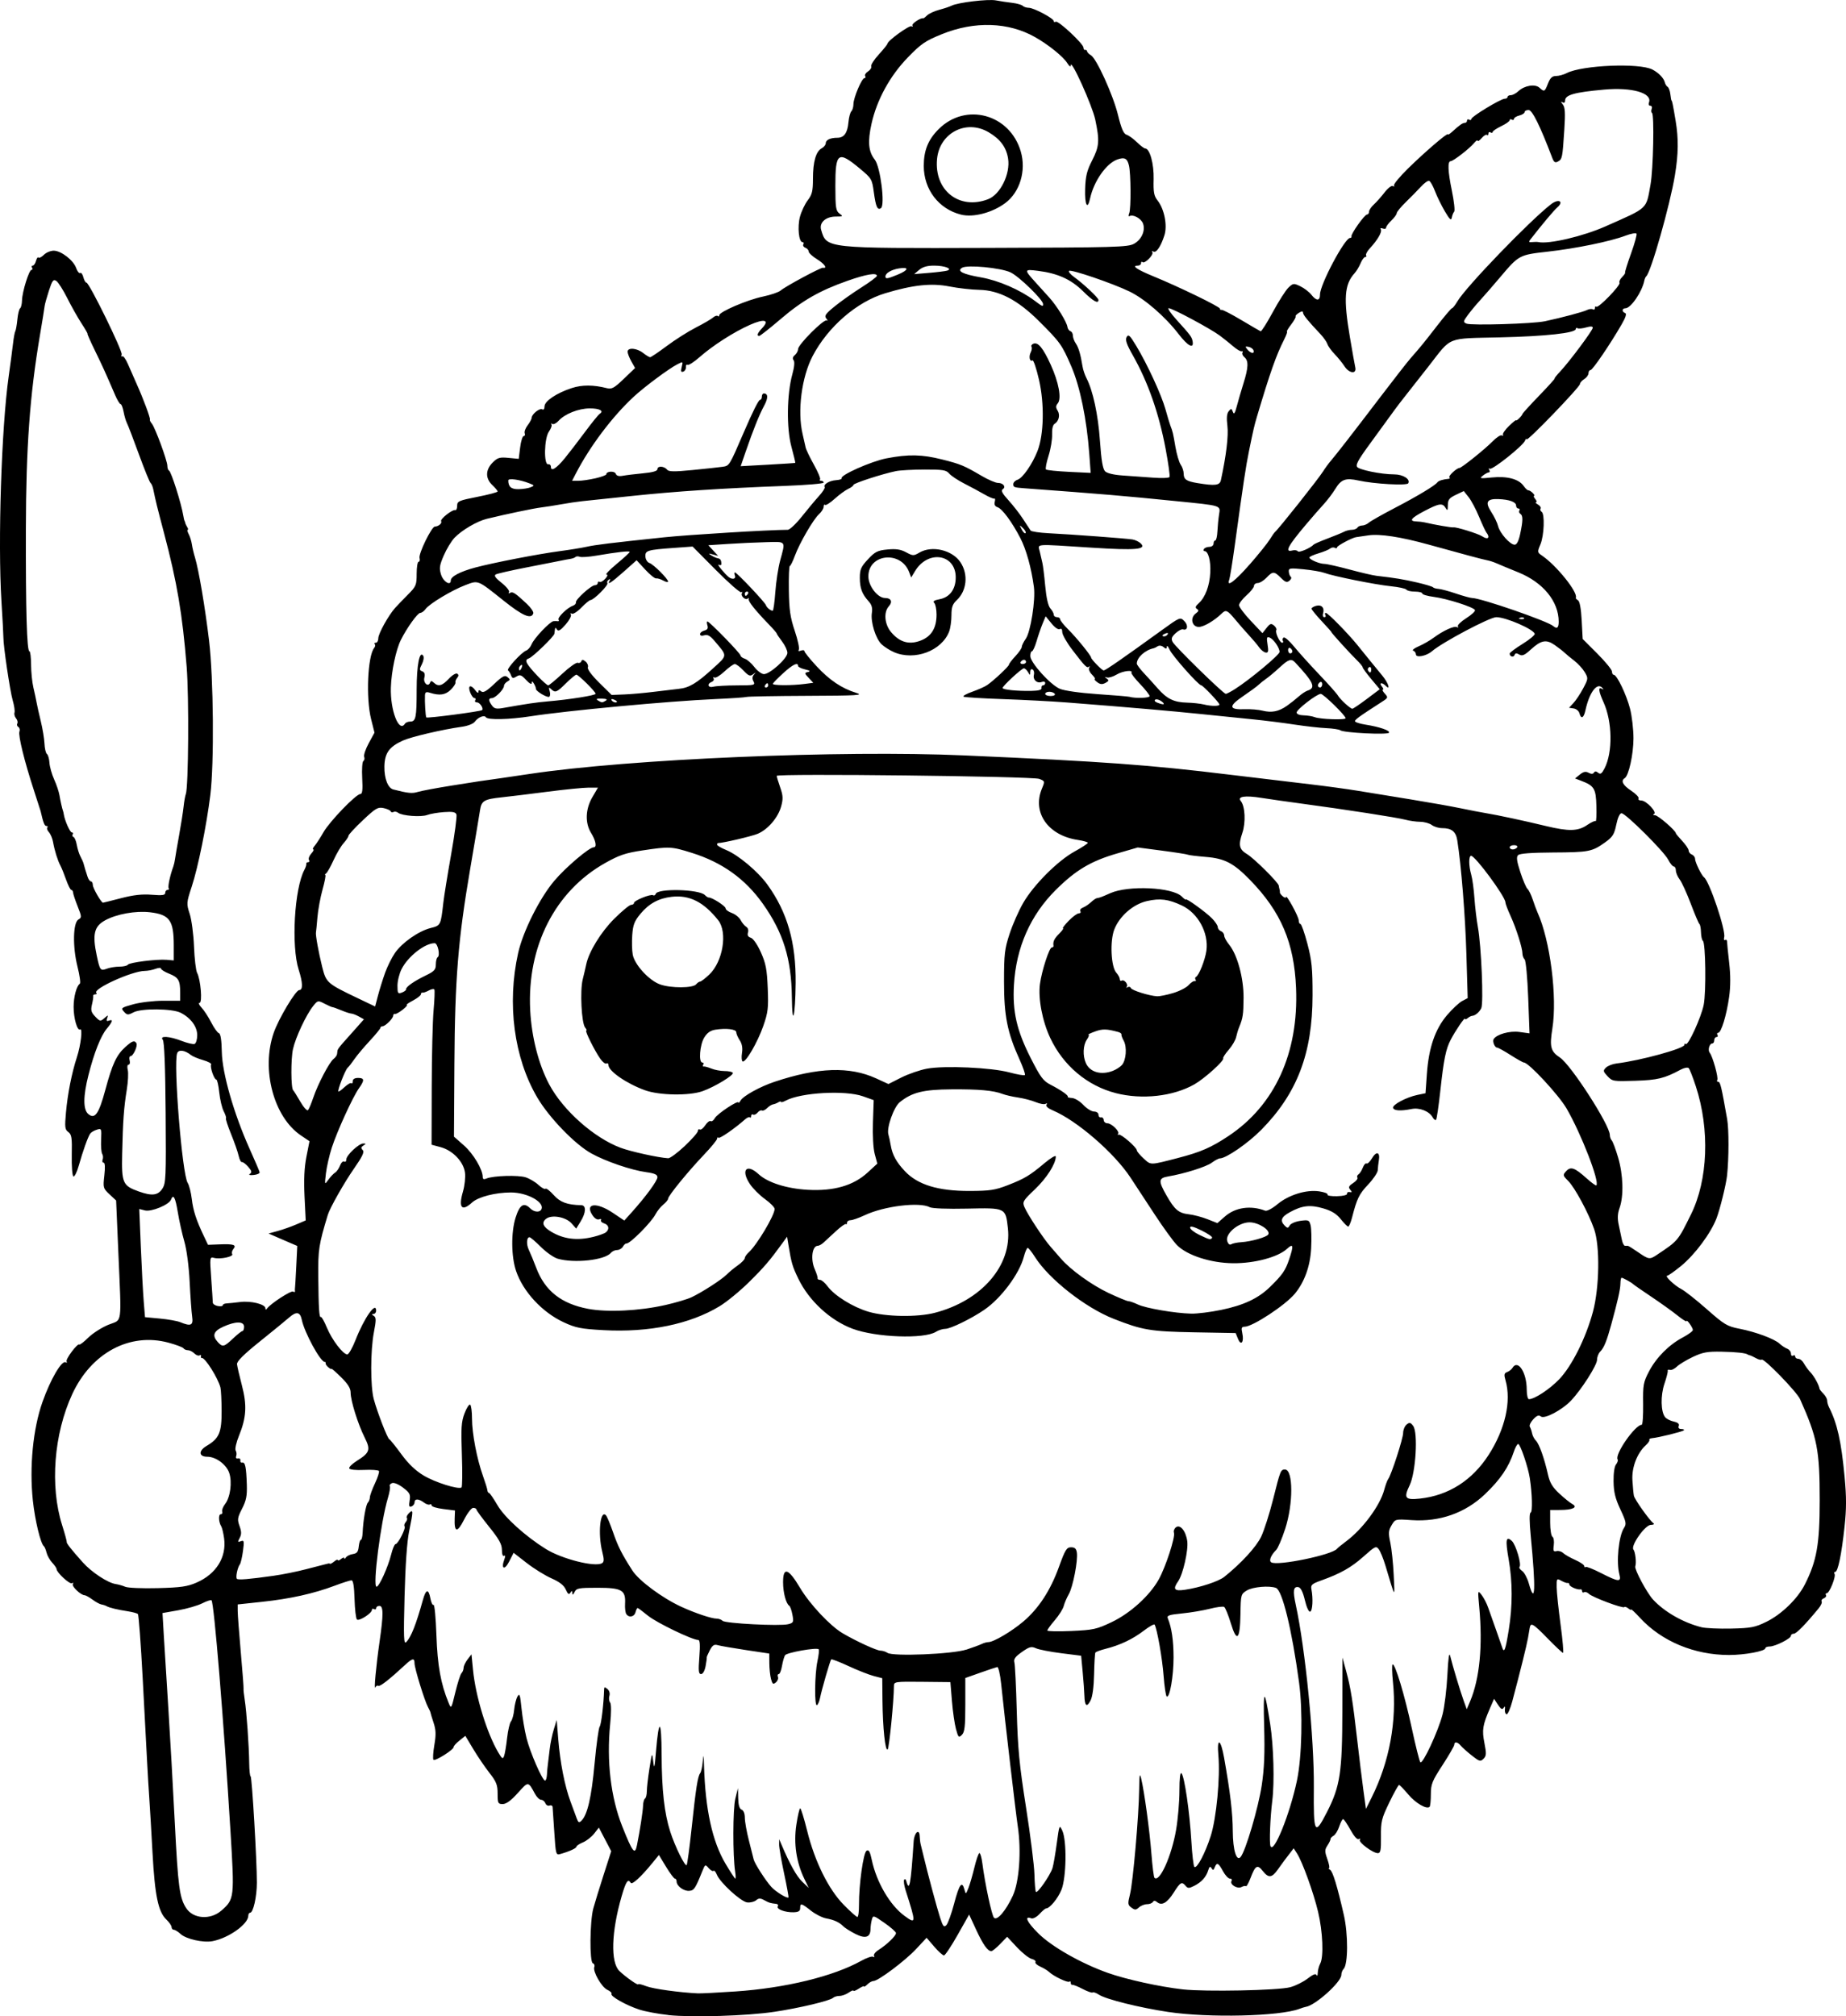 <?xml version="1.0" encoding="UTF-8" standalone="no"?>
<!-- Created with Inkscape (http://www.inkscape.org/) -->

<svg
   width="229.235mm"
   height="250.348mm"
   viewBox="0 0 229.235 250.348"
   version="1.1"
   id="svg5"
   xml:space="preserve"
   xmlns="http://www.w3.org/2000/svg"
   xmlns:svg="http://www.w3.org/2000/svg"><defs
     id="defs2" /><g
     id="layer1"
     transform="translate(13.898,114.562)"><path
       style="fill:#000000;stroke-width:0.265"
       d="m 69.077,135.637 c -1.229,-0.129 -2.837,-0.429 -3.572,-0.666 -1.624,-0.524 -3.647,-1.663 -3.468,-1.953 0.072,-0.116 -0.159,-0.343 -0.512,-0.504 -0.714,-0.325 -1.835,-2.284 -1.623,-2.836 0.075,-0.195 -0.006,-0.402 -0.18,-0.461 -0.422,-0.142 -0.381,-5.195 0.055,-6.807 0.177,-0.655 0.75,-2.522 1.274,-4.15 l 0.952,-2.959 -0.768,-1.466 -0.768,-1.466 -0.588,0.751 c -0.323,0.413 -0.949,0.901 -1.391,1.084 -0.441,0.183 -0.803,0.423 -0.803,0.533 0,0.196 -0.893,0.601 -2.012,0.914 -0.534,0.149 -0.564,0.038 -0.737,-2.694 -0.099,-1.567 -0.196,-2.987 -0.215,-3.155 -0.019,-0.168 -0.192,-0.245 -0.385,-0.171 -0.193,0.074 -0.424,-0.056 -0.513,-0.29 -0.09,-0.233 -0.326,-0.424 -0.525,-0.424 -0.199,0 -0.539,-0.327 -0.756,-0.728 -0.859,-1.587 -0.818,-1.585 -2.138,-0.116 -0.838,0.932 -1.439,1.373 -1.872,1.373 -0.586,0 -0.637,-0.104 -0.637,-1.288 0,-1.092 -0.154,-1.485 -1.012,-2.58 -0.557,-0.71 -1.459,-2.037 -2.005,-2.948 l -0.993,-1.656 -0.742,0.598 c -0.408,0.329 -0.726,0.685 -0.707,0.791 0.055,0.302 -2.313,1.801 -2.506,1.586 -0.095,-0.105 -0.047,-0.928 0.108,-1.829 0.222,-1.298 0.202,-1.874 -0.097,-2.778 -0.208,-0.627 -0.382,-1.2 -0.388,-1.273 -0.006,-0.073 -0.142,-0.37 -0.302,-0.661 -0.423,-0.766 -1.674,-4.831 -1.674,-5.438 0,-0.694 -0.258,-0.65 -1.179,0.205 -1.949,1.808 -3.112,2.715 -3.316,2.588 -0.122,-0.075 -0.287,0.012 -0.367,0.195 -0.203,0.466 0.08,-2.616 0.522,-5.685 0.489,-3.393 0.482,-4.434 -0.026,-4.434 -0.218,0 -0.397,0.126 -0.397,0.28 0,0.154 -0.119,0.207 -0.265,0.117 -0.146,-0.09 -0.265,-0.046 -0.265,0.099 0,0.421 -1.603,1.447 -1.859,1.191 -0.127,-0.127 -0.261,-1.273 -0.297,-2.546 -0.045,-1.566 -0.168,-2.315 -0.379,-2.315 -0.172,0 -1.121,0.304 -2.109,0.676 -2.584,0.973 -5.507,1.621 -8.986,1.993 l -3.038,0.325 0.003,0.818 c 0.002,0.45 0.176,2.766 0.387,5.147 0.211,2.381 0.365,4.405 0.341,4.498 -0.024,0.093 0.041,0.705 0.143,1.36 0.232,1.484 0.529,5.676 0.558,7.871 0.012,0.91 0.091,1.654 0.175,1.654 0.166,-7e-5 0.78,10.447 0.776,13.198 -0.003,1.748 -0.449,3.735 -0.839,3.735 -0.122,0 -0.223,0.163 -0.223,0.361 0,1.05 -2.431,2.783 -4.441,3.167 -1.161,0.222 -3.296,-0.259 -3.98,-0.897 -0.304,-0.283 -0.676,-0.515 -0.828,-0.515 -0.152,0 -0.278,-0.149 -0.28,-0.331 -0.003,-0.182 -0.293,-0.605 -0.647,-0.94 -1.01,-0.958 -1.43,-2.976 -1.719,-8.274 -0.147,-2.682 -0.325,-5.709 -0.397,-6.728 -0.072,-1.019 -0.194,-3.043 -0.27,-4.498 -0.077,-1.455 -0.326,-6.158 -0.554,-10.451 -0.228,-4.293 -0.495,-7.885 -0.594,-7.981 -0.099,-0.097 -0.644,-0.248 -1.211,-0.336 -1.333,-0.206 -2.34,-0.448 -2.673,-0.642 -0.146,-0.085 -0.433,-0.18 -0.64,-0.211 -0.206,-0.031 -0.708,-0.302 -1.114,-0.603 -0.406,-0.3 -0.846,-0.546 -0.978,-0.546 -0.468,0 -1.636,-1.105 -1.463,-1.385 0.1,-0.162 0.052,-0.208 -0.112,-0.106 -0.277,0.171 -1.907,-1.332 -1.909,-1.761 -8e-4,-0.115 -0.244,-0.47 -0.541,-0.788 -0.297,-0.318 -0.613,-0.879 -0.702,-1.246 -0.089,-0.367 -0.24,-0.726 -0.334,-0.799 -0.407,-0.315 -1.11,-3.232 -1.369,-5.68 -0.441,-4.174 0.018,-8.893 1.189,-12.213 1.004,-2.847 2.409,-5.244 2.896,-4.943 0.145,0.09 0.191,0.046 0.103,-0.097 -0.167,-0.269 1.371,-2.322 1.582,-2.111 0.065,0.065 0.572,-0.325 1.125,-0.867 0.553,-0.542 1.677,-1.258 2.497,-1.591 1.757,-0.713 1.62,0.315 1.218,-9.108 l -0.269,-6.316 -0.821,-0.767 c -0.793,-0.741 -0.815,-0.821 -0.642,-2.349 0.115,-1.015 0.082,-1.582 -0.09,-1.582 -0.148,0 -0.203,-0.173 -0.122,-0.384 0.081,-0.211 0.057,-0.531 -0.054,-0.711 -0.111,-0.179 -0.172,-0.97 -0.135,-1.757 0.064,-1.388 0.048,-1.425 -0.549,-1.238 -0.339,0.106 -0.704,0.325 -0.812,0.487 -0.29,0.437 -0.92,2.205 -1.403,3.936 -0.234,0.839 -0.539,1.454 -0.679,1.368 -0.14,-0.086 -0.23,-1.281 -0.202,-2.655 0.045,-2.144 -0.016,-2.548 -0.428,-2.849 -0.424,-0.31 -0.458,-0.596 -0.291,-2.437 0.213,-2.353 0.717,-4.899 1.356,-6.858 0.489,-1.497 0.738,-3.657 0.398,-3.447 -0.346,0.214 -0.805,-1.381 -0.805,-2.793 0,-1.25 0.365,-2.615 0.771,-2.883 0.115,-0.076 -0.016,-1.031 -0.29,-2.122 -0.622,-2.473 -0.56,-5.475 0.12,-5.855 0.416,-0.233 0.409,-0.348 -0.1,-1.629 -0.301,-0.758 -0.557,-1.528 -0.568,-1.709 -0.011,-0.182 -0.11,-0.331 -0.219,-0.331 -0.109,0 -0.398,-0.566 -0.641,-1.257 -0.243,-0.691 -0.565,-1.487 -0.716,-1.768 -0.341,-0.637 -0.73,-1.887 -0.911,-2.929 -0.076,-0.437 -0.307,-0.982 -0.512,-1.212 -0.206,-0.23 -0.294,-0.498 -0.197,-0.595 0.097,-0.097 0.048,-0.177 -0.111,-0.177 -0.24,0 -0.388,-0.375 -0.727,-1.852 -0.017,-0.073 -0.4,-1.263 -0.852,-2.646 -1.161,-3.551 -1.951,-6.768 -1.775,-7.227 0.083,-0.216 0.021,-0.472 -0.137,-0.569 -0.158,-0.098 -0.215,-0.293 -0.128,-0.435 0.088,-0.142 0.019,-0.427 -0.153,-0.634 -0.172,-0.207 -0.259,-0.529 -0.194,-0.716 0.065,-0.187 -0.036,-0.875 -0.226,-1.53 -0.337,-1.165 -1.164,-6.758 -1.155,-7.805 0.003,-0.291 -0.106,-2.315 -0.242,-4.498 -0.457,-7.356 2.4e-4,-21.567 0.899,-27.914 0.216,-1.528 0.459,-3.366 0.54,-4.085 0.081,-0.719 0.208,-1.406 0.282,-1.527 0.075,-0.121 0.19,-0.778 0.257,-1.46 0.067,-0.682 0.22,-1.305 0.339,-1.384 0.12,-0.079 0.227,-0.523 0.238,-0.988 0.026,-1.071 0.871,-3.785 1.179,-3.785 0.128,0 0.158,-0.119 0.068,-0.265 -0.09,-0.146 -0.051,-0.265 0.086,-0.265 0.137,0 0.318,-0.263 0.402,-0.584 0.084,-0.321 0.227,-0.51 0.317,-0.419 0.091,0.091 0.393,-0.063 0.672,-0.342 0.279,-0.279 0.823,-0.507 1.21,-0.507 0.916,0 2.451,1.183 2.788,2.149 0.146,0.418 0.369,0.697 0.496,0.618 0.127,-0.079 0.307,0.16 0.4,0.529 0.093,0.37 0.265,0.672 0.382,0.672 0.349,0 4.527,8.521 4.374,8.921 -0.077,0.202 -0.04,0.305 0.084,0.228 0.124,-0.076 0.438,0.364 0.7,0.978 0.261,0.614 0.749,1.724 1.084,2.466 0.821,1.818 1.743,4.305 1.641,4.426 -0.045,0.054 0.06,0.27 0.234,0.48 0.416,0.501 1.932,4.623 1.932,5.252 0,0.269 0.089,0.529 0.199,0.577 0.28,0.124 1.531,4.076 1.788,5.644 0.048,0.291 0.111,0.559 0.142,0.595 0.03,0.036 0.072,0.155 0.092,0.265 0.02,0.109 0.132,0.347 0.247,0.529 0.116,0.182 0.139,0.331 0.053,0.331 -0.086,0 -0.028,0.242 0.13,0.537 0.158,0.295 0.334,0.861 0.392,1.257 0.057,0.396 0.232,1.136 0.388,1.646 0.461,1.503 1.257,6.202 1.748,10.319 0.557,4.667 0.643,15.266 0.155,19.182 -0.479,3.84 -1.515,8.946 -2.303,11.349 -0.666,2.032 -0.673,2.123 -0.257,3.395 0.236,0.721 0.476,2.541 0.535,4.057 0.059,1.513 0.233,2.986 0.387,3.273 0.442,0.826 0.677,3.722 0.302,3.722 -0.172,0 -0.059,0.268 0.25,0.595 0.31,0.327 0.846,1.15 1.193,1.827 0.346,0.678 0.776,1.281 0.954,1.34 0.216,0.072 0.339,0.85 0.368,2.34 0.053,2.642 1.5,7.683 3.451,12.022 0.654,1.455 1.214,2.765 1.244,2.91 0.029,0.146 -0.303,0.299 -0.74,0.341 -0.508,0.049 -0.673,-0.006 -0.457,-0.151 0.259,-0.175 0.207,-0.374 -0.227,-0.87 -0.31,-0.353 -0.661,-0.616 -0.78,-0.583 -0.119,0.033 -0.299,-0.318 -0.401,-0.78 -0.101,-0.462 -0.523,-1.673 -0.938,-2.691 -0.414,-1.018 -0.702,-1.903 -0.639,-1.965 0.063,-0.063 -0.061,-0.453 -0.276,-0.868 -0.214,-0.414 -0.465,-1.471 -0.556,-2.348 -0.092,-0.877 -0.257,-1.594 -0.368,-1.594 -0.269,0 -0.812,-1.589 -0.639,-1.87 0.075,-0.122 -0.373,-0.367 -0.995,-0.544 -0.623,-0.178 -1.311,-0.467 -1.529,-0.643 -0.736,-0.593 -1.512,-0.696 -1.693,-0.224 -0.494,1.286 0.616,15.02 1.301,16.104 0.188,0.297 0.418,1.194 0.512,1.995 0.171,1.455 0.556,2.636 1.51,4.637 l 0.508,1.065 1.495,-0.057 c 1.702,-0.065 2.077,0.068 1.648,0.585 -0.165,0.199 -0.227,0.48 -0.138,0.625 0.197,0.319 -1.492,0.671 -2.256,0.471 -0.534,-0.14 -0.542,-0.084 -0.352,2.55 0.106,1.481 0.195,2.831 0.196,3.001 0.002,0.17 0.28,0.361 0.62,0.426 0.34,0.065 0.617,0.023 0.617,-0.093 0,-0.116 0.208,-0.221 0.463,-0.232 0.255,-0.011 1.022,-0.09 1.705,-0.174 1.345,-0.167 3.121,0.275 3.128,0.777 0.003,0.204 0.071,0.217 0.198,0.037 0.432,-0.608 2.981,-2.266 3.239,-2.107 0.152,0.094 0.259,0.073 0.238,-0.047 -0.021,-0.12 -0.023,-0.278 -0.005,-0.35 0.018,-0.073 0.09,-1.288 0.16,-2.702 l 0.126,-2.569 -0.856,-0.367 c -0.471,-0.202 -1.272,-0.549 -1.782,-0.772 l -0.926,-0.405 1.129,-0.309 c 0.621,-0.17 1.659,-0.536 2.306,-0.813 l 1.177,-0.504 -0.145,-2.99 c -0.1,-2.067 -0.028,-3.584 0.234,-4.917 l 0.38,-1.927 -1.066,-0.719 c -3.385,-2.284 -4.952,-8.196 -3.376,-12.742 0.61,-1.761 2.73,-5.307 3.172,-5.307 0.468,0 0.444,-0.922 -0.067,-2.514 -0.95,-2.959 -0.54,-10.103 0.714,-12.435 0.156,-0.291 0.259,-0.618 0.228,-0.728 -0.031,-0.109 0.07,-0.198 0.224,-0.198 0.154,0 0.202,-0.127 0.106,-0.281 -0.096,-0.155 0.035,-0.512 0.29,-0.794 0.255,-0.282 0.367,-0.512 0.249,-0.512 -0.118,0 -0.037,-0.208 0.179,-0.463 0.216,-0.255 0.704,-1.008 1.084,-1.674 0.766,-1.344 4.046,-4.742 4.577,-4.742 0.254,0 0.312,-0.492 0.233,-1.973 -0.058,-1.085 0.005,-2.041 0.141,-2.125 0.135,-0.084 0.181,-0.321 0.102,-0.528 -0.079,-0.207 0.177,-0.965 0.569,-1.686 l 0.713,-1.311 -0.425,-1.696 c -0.654,-2.609 -0.423,-7.842 0.391,-8.83 0.131,-0.159 0.16,-0.367 0.064,-0.463 -0.096,-0.096 -0.035,-0.174 0.135,-0.174 0.17,0 0.309,-0.255 0.309,-0.566 0,-0.561 1.254,-2.823 2.083,-3.755 0.237,-0.267 0.937,-0.993 1.555,-1.614 1.057,-1.061 1.124,-1.219 1.124,-2.624 0,-0.822 0.108,-1.495 0.24,-1.495 0.132,0 0.184,-0.213 0.116,-0.474 -0.139,-0.53 1.501,-3.889 1.901,-3.895 0.445,-0.007 0.933,-0.42 0.783,-0.662 -0.162,-0.261 1.392,-1.487 1.755,-1.384 0.128,0.036 0.233,-0.208 0.233,-0.543 0,-0.559 0.209,-0.65 2.514,-1.104 1.382,-0.272 2.514,-0.572 2.514,-0.667 0,-0.095 -0.298,-0.453 -0.661,-0.795 -0.877,-0.824 -0.861,-1.893 0.042,-2.796 0.613,-0.613 0.865,-0.688 1.97,-0.581 l 1.267,0.122 0.177,-1.415 c 0.097,-0.778 0.295,-1.415 0.439,-1.415 0.144,0 0.202,-0.156 0.129,-0.347 -0.073,-0.191 0.09,-0.637 0.363,-0.992 0.273,-0.355 0.498,-0.776 0.502,-0.935 0.009,-0.451 0.998,-1.238 1.312,-1.043 0.164,0.101 0.281,-0.053 0.281,-0.368 0,-0.653 1.492,-1.656 3.381,-2.274 1.273,-0.416 2.688,-0.414 4.35,0.009 0.619,0.157 0.915,-0.005 2.117,-1.158 l 1.397,-1.341 -0.463,-0.824 c -0.255,-0.453 -0.463,-0.993 -0.463,-1.199 0,-0.553 1.142,-0.462 1.924,0.154 0.37,0.291 0.762,0.529 0.872,0.529 0.11,0 1.043,-0.631 2.075,-1.402 1.032,-0.771 2.65,-1.797 3.595,-2.28 0.946,-0.483 1.908,-1.043 2.138,-1.244 0.23,-0.201 0.498,-0.286 0.595,-0.189 0.097,0.097 0.177,0.056 0.177,-0.093 0,-0.427 3.474,-1.915 5.422,-2.322 0.975,-0.204 1.97,-0.544 2.21,-0.756 0.564,-0.497 4.984,-2.875 5.249,-2.824 0.605,0.115 0.194,-0.483 -0.719,-1.047 -0.578,-0.357 -1.051,-0.79 -1.051,-0.964 0,-0.173 -0.186,-0.387 -0.414,-0.474 -0.228,-0.087 -0.34,-0.279 -0.249,-0.425 0.091,-0.147 0.044,-0.266 -0.104,-0.266 -0.463,0 -0.654,-1.9 -0.317,-3.16 0.176,-0.658 0.611,-1.577 0.966,-2.043 0.541,-0.709 0.646,-1.144 0.646,-2.677 0,-2.108 0.37,-3.393 1.086,-3.776 0.276,-0.148 0.501,-0.43 0.501,-0.628 0,-0.413 0.568,-0.68 1.444,-0.68 0.829,0 1.256,-0.595 1.375,-1.915 0.055,-0.611 0.217,-1.227 0.36,-1.37 0.143,-0.143 0.26,-0.541 0.26,-0.886 0,-0.785 1.038,-3.237 1.371,-3.237 0.136,0 0.176,-0.115 0.089,-0.256 -0.087,-0.141 0.073,-0.4 0.355,-0.576 0.282,-0.176 0.459,-0.461 0.393,-0.632 -0.066,-0.172 0.36,-0.835 0.945,-1.474 0.586,-0.639 1.068,-1.242 1.072,-1.338 0.015,-0.364 2.726,-2.324 2.989,-2.161 0.151,0.093 0.201,0.05 0.11,-0.097 -0.133,-0.215 1.076,-1.011 1.349,-0.888 0.042,0.019 0.255,-0.146 0.475,-0.365 0.22,-0.22 0.9,-0.533 1.512,-0.696 0.612,-0.163 1.302,-0.393 1.533,-0.512 0.768,-0.394 4.527,-0.843 5.5,-0.657 0.527,0.101 1.435,0.238 2.017,0.305 0.582,0.067 1.171,0.234 1.31,0.369 0.138,0.136 0.479,0.247 0.758,0.247 0.62,0 3.092,1.315 3.092,1.645 0,0.131 0.113,0.168 0.251,0.083 0.306,-0.189 3.453,2.751 3.453,3.226 0,0.186 0.089,0.308 0.198,0.272 0.109,-0.036 0.218,0.042 0.241,0.175 0.023,0.132 0.234,0.348 0.467,0.479 0.696,0.389 2.76,4.928 3.371,7.412 0.425,1.729 0.695,2.351 1.069,2.47 0.275,0.087 0.856,0.506 1.29,0.931 0.434,0.424 0.891,0.772 1.015,0.772 0.577,0 1.106,1.912 1.055,3.816 -0.043,1.622 0.041,2.076 0.49,2.646 0.838,1.065 1.238,3.091 0.852,4.31 -0.439,1.385 -1.02,2.245 -1.37,2.028 -0.163,-0.101 -0.22,-0.063 -0.129,0.085 0.197,0.319 -0.97,1.486 -1.227,1.228 -0.098,-0.098 -0.179,-0.04 -0.179,0.13 0,0.17 -0.186,0.309 -0.412,0.309 -0.807,0 -0.086,0.492 1.934,1.32 3.196,1.31 8.268,3.774 8.268,4.017 0,0.121 0.095,0.189 0.211,0.153 0.116,-0.036 1.212,0.529 2.436,1.257 1.223,0.728 2.307,1.359 2.409,1.403 0.102,0.044 0.785,-1.031 1.519,-2.388 0.734,-1.357 1.609,-2.726 1.945,-3.042 0.582,-0.547 0.653,-0.554 1.48,-0.153 0.478,0.231 1.09,0.701 1.359,1.044 0.634,0.806 1.075,0.793 1.075,-0.031 0,-1.239 3.07,-7.019 3.728,-7.019 0.132,0 0.213,-0.089 0.178,-0.198 -0.091,-0.289 1.63,-2.712 1.928,-2.712 0.139,0 0.252,-0.157 0.252,-0.349 0,-0.192 0.268,-0.593 0.595,-0.891 0.327,-0.298 0.93,-0.977 1.339,-1.509 0.413,-0.537 0.872,-0.888 1.033,-0.788 0.159,0.098 0.22,0.067 0.136,-0.07 -0.085,-0.137 0.701,-1.087 1.745,-2.113 2.083,-2.044 4.941,-4.495 4.941,-4.235 0,0.09 0.23,-0.044 0.51,-0.299 0.959,-0.87 1.32,-1.124 1.595,-1.124 0.152,0 0.276,-0.126 0.276,-0.28 0,-0.154 0.119,-0.207 0.265,-0.117 0.146,0.09 0.265,0.051 0.265,-0.087 0,-0.298 3.663,-2.515 4.155,-2.515 0.188,0 0.343,-0.099 0.343,-0.22 0,-0.121 0.184,-0.22 0.408,-0.22 0.224,0 0.649,-0.225 0.944,-0.5 0.761,-0.709 2.067,-0.923 2.614,-0.428 0.604,0.547 0.648,0.525 1.061,-0.527 0.273,-0.695 0.52,-0.926 0.989,-0.926 0.344,0 0.947,-0.164 1.34,-0.365 1.931,-0.986 9.03,-1.279 10.636,-0.439 0.785,0.411 1.421,1.073 1.543,1.605 0.048,0.211 0.203,0.455 0.343,0.542 0.141,0.087 0.296,0.505 0.345,0.929 0.049,0.424 0.112,0.77 0.14,0.77 0.072,0 0.185,0.556 0.512,2.514 0.371,2.219 0.347,4.117 -0.085,6.747 -0.611,3.715 -2.985,12.085 -3.565,12.568 -0.087,0.073 -0.194,0.311 -0.237,0.529 -0.274,1.391 -1.674,3.44 -2.349,3.44 -0.438,0 -0.463,0.448 -0.033,0.591 0.215,0.072 0.073,0.53 -0.436,1.411 -1.426,2.47 -3.605,5.671 -3.86,5.671 -0.14,0 -0.255,0.178 -0.255,0.395 0,0.217 -0.238,0.543 -0.529,0.725 -0.291,0.182 -0.529,0.456 -0.529,0.609 0,0.373 -6.59,7.208 -6.625,6.871 -0.015,-0.146 -0.108,-0.066 -0.207,0.177 -0.262,0.644 -4.058,3.665 -4.366,3.475 -0.146,-0.09 -0.178,-0.027 -0.072,0.144 0.104,0.168 0.085,0.305 -0.041,0.305 -0.126,0 -0.461,0.18 -0.743,0.401 -0.469,0.366 -0.374,0.386 1.109,0.234 1.888,-0.194 3.343,0.19 3.938,1.039 0.222,0.316 0.49,0.567 0.596,0.556 0.106,-0.01 0.351,0.138 0.543,0.331 0.192,0.192 0.267,0.35 0.166,0.35 -0.101,0 -0.035,0.179 0.146,0.397 0.181,0.218 0.226,0.4 0.099,0.405 -0.127,0.004 -0.02,0.131 0.238,0.281 0.258,0.15 0.405,0.376 0.326,0.503 -0.078,0.127 -0.021,0.305 0.127,0.396 0.414,0.256 0.318,2.944 -0.144,4.046 -0.398,0.948 -0.391,0.998 0.174,1.381 1.829,1.236 4.547,4.63 4.216,5.262 -0.03,0.056 0.096,0.195 0.28,0.309 0.21,0.13 0.378,1.057 0.454,2.502 l 0.121,2.296 1.818,1.818 c 1,1 1.818,2 1.818,2.224 0,0.223 0.1,0.406 0.223,0.406 0.39,0 1.57,2.454 2.02,4.202 0.239,0.928 0.432,2.595 0.428,3.704 -0.007,1.99 -0.589,4.621 -1.09,4.931 -0.518,0.32 -0.233,0.868 0.81,1.558 0.587,0.389 0.997,0.821 0.91,0.961 -0.086,0.14 0.068,0.255 0.344,0.255 0.628,0 2.023,1.496 1.567,1.681 -0.174,0.071 -0.109,0.138 0.146,0.15 0.389,0.018 2.58,1.921 2.58,2.242 0,0.057 0.357,0.487 0.794,0.954 0.437,0.467 0.794,1.003 0.794,1.19 0,0.187 0.179,0.409 0.397,0.493 0.218,0.084 0.397,0.325 0.397,0.536 0,0.409 0.799,2.051 1.114,2.287 0.673,0.507 2.724,6.595 2.504,7.435 -0.071,0.272 -0.021,0.428 0.111,0.346 0.132,-0.082 0.241,0.008 0.242,0.198 0.001,0.19 0.121,1.381 0.266,2.647 0.177,1.547 0.175,2.933 -0.007,4.233 -0.315,2.251 -0.985,4.447 -1.356,4.447 -0.142,0 -0.185,0.119 -0.095,0.265 0.09,0.146 0.037,0.265 -0.117,0.265 -0.154,0 -0.28,0.179 -0.28,0.397 0,0.218 -0.106,0.397 -0.236,0.397 -0.365,0 -0.596,0.825 -0.324,1.158 0.363,0.445 1.102,3.106 0.937,3.373 -0.079,0.128 -0.03,0.232 0.107,0.232 0.267,0 0.389,0.506 1.118,4.63 0.226,1.281 0.221,4.844 -0.011,7.011 -0.118,1.105 -0.868,4.149 -1.305,5.299 -0.705,1.856 -2.701,4.538 -4.419,5.937 -0.81,0.66 -1.575,1.199 -1.7,1.199 -0.39,0 0.896,1.226 1.74,1.659 0.442,0.227 1.87,1.354 3.175,2.506 2.172,1.916 2.514,2.121 4.049,2.422 2.044,0.4 4.337,1.254 4.986,1.857 0.264,0.246 0.689,0.526 0.944,0.623 0.255,0.097 0.463,0.366 0.463,0.598 0,0.231 0.119,0.347 0.265,0.257 0.146,-0.09 0.265,-0.037 0.265,0.117 0,0.154 0.174,0.28 0.388,0.28 0.213,0 0.527,0.26 0.697,0.579 0.17,0.318 0.543,0.824 0.828,1.124 0.449,0.472 1.038,1.547 1.107,2.02 0.012,0.083 0.231,0.36 0.485,0.614 0.255,0.255 0.463,0.635 0.463,0.845 0,0.21 0.105,0.588 0.234,0.841 1.011,1.988 1.514,4.225 1.924,8.568 0.246,2.609 0.245,3.999 -0.006,6.311 -0.37,3.409 -0.816,5.557 -1.155,5.557 -0.129,0 -0.166,0.111 -0.082,0.247 0.199,0.322 -0.632,2.399 -0.96,2.399 -0.138,0 -0.186,0.107 -0.105,0.237 0.081,0.13 -0.039,0.308 -0.266,0.395 -0.227,0.087 -0.348,0.263 -0.269,0.39 0.079,0.128 -0.09,0.516 -0.376,0.862 -1.669,2.024 -2.766,3.143 -3.081,3.143 -0.197,0 -0.358,0.117 -0.358,0.259 0,0.345 -1.952,1.328 -2.635,1.328 -0.297,0 -0.54,0.099 -0.54,0.219 0,0.362 -2.562,0.839 -4.502,0.839 -4.314,0 -8.372,-1.692 -11.065,-4.614 -0.606,-0.657 -1.102,-1.124 -1.102,-1.037 0,0.087 -0.16,0.026 -0.355,-0.136 -0.195,-0.162 -0.417,-0.233 -0.493,-0.157 -0.191,0.191 -3.967,-1.227 -4.399,-1.652 -0.194,-0.191 -0.462,-0.279 -0.595,-0.197 -0.134,0.083 -0.243,0.024 -0.243,-0.13 0,-0.154 -0.089,-0.257 -0.198,-0.228 -0.361,0.095 -1.389,-0.348 -1.389,-0.599 0,-0.136 -0.089,-0.221 -0.198,-0.191 -0.109,0.031 -0.466,-0.092 -0.794,-0.274 -0.577,-0.32 -0.595,-0.295 -0.583,0.804 0.007,0.624 0.225,2.711 0.486,4.64 0.261,1.928 0.397,3.506 0.304,3.506 -0.093,0 -0.984,-0.836 -1.979,-1.858 -1.738,-1.784 -2.033,-1.955 -2.157,-1.243 -0.031,0.178 -0.127,0.74 -0.214,1.249 -0.151,0.886 -1.003,4.321 -1.957,7.891 -0.246,0.92 -0.566,1.635 -0.712,1.587 -0.146,-0.047 -0.234,-0.324 -0.198,-0.615 0.047,-0.373 7.9e-4,-0.427 -0.158,-0.183 -0.169,0.26 -0.344,0.164 -0.706,-0.389 l -0.482,-0.735 -0.513,1.183 c -0.911,2.1 -1.004,2.686 -0.684,4.31 0.26,1.32 0.244,1.6 -0.113,1.956 -0.378,0.378 -0.51,0.341 -1.453,-0.405 -0.57,-0.452 -1.189,-1.004 -1.375,-1.228 -0.393,-0.474 -0.802,-0.533 -0.802,-0.117 0,0.16 -0.655,1.295 -1.455,2.523 -1.3,1.994 -1.455,2.382 -1.455,3.634 0,0.771 -0.07,1.472 -0.155,1.557 -0.354,0.354 -1.747,-0.456 -2.657,-1.545 -0.537,-0.642 -1.049,-1.168 -1.138,-1.168 -0.089,0 -0.636,0.982 -1.215,2.183 -0.961,1.993 -1.051,2.361 -1.03,4.233 0.019,1.677 -0.051,2.051 -0.383,2.051 -0.613,0 -2.434,-1.349 -2.241,-1.661 0.096,-0.155 0.04,-0.193 -0.131,-0.088 -0.183,0.113 -0.583,-0.33 -1.033,-1.146 -0.404,-0.732 -0.814,-1.332 -0.912,-1.335 -0.098,-0.002 -0.315,0.412 -0.483,0.92 -0.168,0.508 -0.485,1.025 -0.706,1.148 -0.22,0.123 -0.388,0.304 -0.373,0.402 0.015,0.098 -0.154,0.455 -0.376,0.794 -0.358,0.547 -0.36,0.742 -0.016,1.717 0.213,0.605 0.304,1.102 0.201,1.104 -0.103,0.002 -0.043,0.095 0.132,0.207 0.341,0.217 0.883,1.993 1.711,5.61 0.547,2.389 0.531,6.143 -0.028,6.702 -0.155,0.155 -0.283,0.488 -0.283,0.738 0,0.897 -3.258,3.82 -4.429,3.974 -0.111,0.015 -0.458,0.124 -0.771,0.243 -2.457,0.934 -11.275,1.143 -16.319,0.386 -3.533,-0.53 -7.708,-1.571 -8.572,-2.137 -0.356,-0.233 -0.711,-0.36 -0.789,-0.282 -0.078,0.078 -0.633,-0.115 -1.234,-0.429 -0.6,-0.314 -1.181,-0.547 -1.29,-0.518 -0.109,0.029 -0.198,-0.085 -0.198,-0.255 0,-0.17 -0.074,-0.234 -0.165,-0.144 -0.183,0.183 -1.958,-0.659 -2.519,-1.196 -0.197,-0.188 -0.692,-0.49 -1.101,-0.671 -0.408,-0.181 -0.677,-0.435 -0.597,-0.564 0.08,-0.129 -0.133,-0.305 -0.473,-0.39 -0.34,-0.085 -1.164,-0.738 -1.83,-1.451 l -1.212,-1.295 -0.866,0.893 c -0.476,0.491 -0.97,0.893 -1.097,0.893 -0.454,0 -1.029,-0.812 -1.887,-2.665 l -0.871,-1.881 -1.43,2.532 c -0.786,1.393 -1.549,2.536 -1.694,2.542 -0.146,0.005 -0.69,-0.485 -1.211,-1.09 l -0.946,-1.1 -1.303,1.397 c -1.357,1.455 -4.71,3.97 -5.294,3.97 -0.185,0 -0.524,0.187 -0.752,0.416 -0.229,0.229 -0.416,0.345 -0.416,0.258 0,-0.086 -0.298,0.038 -0.661,0.276 -0.364,0.238 -0.661,0.353 -0.661,0.256 0,-0.098 -0.265,0.008 -0.588,0.234 -0.323,0.227 -0.835,0.412 -1.138,0.412 -0.302,0 -0.663,0.107 -0.801,0.237 -0.386,0.364 -4.169,1.266 -7.263,1.732 -3.418,0.514 -10.211,0.724 -13.216,0.409 z m 8.321,-2.919 c 6.221,-0.42 12.193,-1.873 15.661,-3.812 0.659,-0.368 1.323,-0.593 1.475,-0.499 0.152,0.094 0.199,0.046 0.105,-0.106 -0.094,-0.152 0.155,-0.484 0.554,-0.737 1.033,-0.655 2.182,-1.764 2.171,-2.095 -0.006,-0.155 -0.648,-0.724 -1.427,-1.264 -1.389,-0.964 -1.42,-0.972 -1.574,-0.397 -0.086,0.322 -0.159,0.84 -0.161,1.149 -0.007,1.047 -0.634,1.251 -1.885,0.613 -0.62,-0.317 -1.294,-0.741 -1.496,-0.943 -0.518,-0.518 -1.114,-0.793 -2.139,-0.987 -0.487,-0.092 -1.338,-0.526 -1.89,-0.963 -1.172,-0.929 -1.325,-0.964 -1.325,-0.306 0,0.365 -0.207,0.495 -0.821,0.512 -1.049,0.03 -2.17,-0.392 -1.957,-0.736 0.09,-0.146 0.008,-0.283 -0.183,-0.305 -0.767,-0.089 -0.899,-0.129 -1.488,-0.453 -0.498,-0.274 -0.69,-0.272 -1.029,0.009 -0.229,0.19 -0.728,0.308 -1.108,0.262 -0.784,-0.095 -3.381,-2.477 -3.764,-3.452 -0.137,-0.348 -0.322,-0.558 -0.413,-0.468 -0.09,0.09 -0.36,-0.062 -0.599,-0.338 -0.421,-0.485 -0.446,-0.474 -0.772,0.336 -0.89,2.214 -1.04,2.44 -1.651,2.486 -0.682,0.051 -1.561,-0.602 -1.561,-1.161 0,-0.196 -0.094,-0.356 -0.209,-0.356 -0.115,0 -0.609,-0.66 -1.098,-1.467 l -0.889,-1.467 -0.82,1.004 c -1.393,1.706 -2.507,2.728 -2.675,2.455 -0.345,-0.558 -0.598,-0.188 -1.133,1.658 -1.285,4.436 -1.398,8.204 -0.278,9.288 0.764,0.739 2.34,1.848 2.34,1.646 0,-0.082 0.446,0.026 0.992,0.24 0.843,0.33 4.084,0.78 6.416,0.891 0.364,0.017 2.447,-0.089 4.63,-0.236 z m 68.924,-0.531 c 0.655,-0.175 1.628,-0.658 2.162,-1.074 0.665,-0.518 1.013,-0.654 1.104,-0.43 0.073,0.18 0.141,0.051 0.153,-0.286 0.011,-0.337 0.148,-0.851 0.304,-1.141 0.448,-0.837 0.32,-3.973 -0.263,-6.425 -0.569,-2.397 -1.954,-6.228 -2.626,-7.264 l -0.407,-0.627 -0.478,0.627 c -0.263,0.345 -0.57,0.746 -0.684,0.892 -0.113,0.146 -0.478,0.652 -0.812,1.124 -0.732,1.039 -1.154,1.078 -1.863,0.176 -0.662,-0.842 -0.92,-0.701 -1.502,0.825 -0.251,0.657 -0.514,1.136 -0.585,1.065 -0.071,-0.071 -0.323,-0.025 -0.561,0.102 -0.514,0.275 -1.494,-0.332 -1.229,-0.761 0.096,-0.155 0.008,-0.282 -0.196,-0.282 -0.204,0 -0.595,-0.417 -0.87,-0.926 -0.559,-1.038 -0.771,-1.135 -1.026,-0.47 -0.14,0.365 -0.219,0.384 -0.396,0.097 -0.167,-0.27 -0.269,-0.203 -0.414,0.272 -0.253,0.829 -0.839,1.475 -1.749,1.929 -0.634,0.316 -0.784,0.316 -1.048,-0.002 -0.474,-0.571 -0.665,-0.465 -1.476,0.821 -0.808,1.282 -1.488,1.676 -2.064,1.198 -0.248,-0.206 -0.414,-0.213 -0.532,-0.022 -0.094,0.153 -0.423,0.277 -0.73,0.277 -0.307,0 -0.755,0.178 -0.995,0.395 -0.374,0.339 -0.508,0.343 -0.938,0.028 -0.457,-0.334 -0.473,-0.482 -0.179,-1.652 0.378,-1.503 1.102,-9.782 1.141,-13.048 0.022,-1.815 0.071,-2.077 0.249,-1.333 0.391,1.63 1.045,6.437 1.272,9.35 0.121,1.554 0.291,2.896 0.377,2.982 0.626,0.626 2.12,-2.677 2.681,-5.923 0.232,-1.342 0.421,-3.536 0.421,-4.875 0,-1.554 0.092,-2.342 0.254,-2.18 0.369,0.369 1.014,4.788 1.224,8.392 0.1,1.714 0.273,3.172 0.384,3.241 0.329,0.204 1.338,-1.713 2.022,-3.843 0.711,-2.214 1.196,-7.323 0.951,-10.024 -0.206,-2.272 0.293,-2.061 0.711,0.3 0.771,4.353 1.067,6.858 1.08,9.147 0.014,2.325 0.464,3.792 0.975,3.175 0.621,-0.748 2.201,-6.113 2.619,-8.89 0.317,-2.106 0.394,-3.995 0.299,-7.335 -0.135,-4.789 0.039,-4.85 0.752,-0.265 0.426,2.743 0.547,7.226 0.257,9.525 -0.256,2.03 -0.382,5.204 -0.223,5.619 0.392,1.021 2.408,-3.967 3.287,-8.132 0.621,-2.945 0.745,-8.623 0.265,-12.171 -0.891,-6.582 -2.078,-11.453 -2.865,-11.755 -0.819,-0.314 -2.885,-0.135 -3.619,0.313 -0.738,0.451 -0.757,0.52 -0.794,2.896 -0.051,3.244 -0.452,3.635 -1.2,1.172 -0.311,-1.023 -0.682,-1.932 -0.825,-2.021 -0.143,-0.089 -0.945,0.014 -1.782,0.229 -0.837,0.214 -2.392,0.475 -3.455,0.58 -1.636,0.161 -1.906,0.256 -1.755,0.618 0.469,1.129 0.706,2.746 0.708,4.835 0.002,2.331 -0.478,5.087 -0.848,4.858 -0.112,-0.069 -0.287,-1.23 -0.389,-2.579 -0.163,-2.162 -0.806,-5.817 -1.116,-6.346 -0.061,-0.104 -0.672,0.24 -1.358,0.764 -1.37,1.047 -2.935,1.79 -4.723,2.24 -0.64,0.161 -1.213,0.374 -1.274,0.472 -0.061,0.099 -0.133,1.304 -0.161,2.679 -0.032,1.567 -0.193,2.781 -0.433,3.253 -0.467,0.916 -0.732,0.717 -0.769,-0.575 -0.015,-0.534 -0.113,-1.87 -0.216,-2.97 l -0.188,-1.999 -2.477,-0.313 c -1.362,-0.172 -2.773,-0.448 -3.136,-0.613 -0.569,-0.259 -0.807,-0.196 -1.743,0.46 -0.825,0.579 -1.049,0.886 -0.936,1.289 0.082,0.291 0.216,3.029 0.298,6.085 0.124,4.622 0.317,6.624 1.146,11.906 0.548,3.493 1.018,7.236 1.045,8.318 0.026,1.083 0.108,2.067 0.182,2.186 0.166,0.268 1.784,-2.054 2.065,-2.964 0.113,-0.364 0.35,-1.733 0.527,-3.043 0.315,-2.329 0.331,-2.364 0.69,-1.587 0.572,1.236 0.509,5.781 -0.101,7.318 -0.433,1.089 -1.464,2.34 -1.93,2.34 -0.091,0 -0.452,0.309 -0.802,0.686 -0.352,0.38 -0.804,0.621 -1.014,0.541 -0.933,-0.358 -0.55,0.463 0.872,1.871 1.68,1.663 5.338,3.739 8.655,4.912 2.27,0.803 6.424,1.715 9.26,2.034 2.807,0.316 11.857,0.135 13.361,-0.267 z M 104.6,121.749 c 0.631,-2.379 0.966,-2.82 1.27,-1.669 0.157,0.593 0.17,0.588 0.482,-0.183 0.176,-0.437 0.514,-1.597 0.75,-2.58 0.236,-0.982 0.518,-1.786 0.626,-1.786 0.108,0 0.27,0.566 0.359,1.257 0.33,2.566 1.171,6.499 1.449,6.777 0.394,0.394 1.476,-0.874 2.339,-2.742 0.796,-1.724 1.071,-5.559 0.616,-8.599 -0.26,-1.74 -1.582,-13.055 -2.07,-17.727 -0.122,-1.164 -0.339,-2.093 -0.482,-2.065 -0.143,0.028 -1.094,0.346 -2.113,0.707 l -1.852,0.655 v 3.317 c 0,2.689 -0.08,3.398 -0.424,3.742 -0.389,0.39 -0.449,0.332 -0.735,-0.717 -0.171,-0.628 -0.397,-2.197 -0.502,-3.486 l -0.191,-2.344 -3.506,-0.037 c -3.342,-0.036 -3.506,-0.013 -3.506,0.492 -0.002,1.789 -0.584,7.702 -0.777,7.895 -0.302,0.302 -0.613,-2.639 -0.647,-6.114 l -0.026,-2.721 -1.061,-0.275 c -0.583,-0.151 -1.984,-0.703 -3.113,-1.226 -1.129,-0.523 -2.103,-0.9 -2.165,-0.838 -0.136,0.136 -1.192,3.782 -1.391,4.804 -0.078,0.402 -0.248,0.796 -0.376,0.876 -0.332,0.205 -0.291,-3.83 0.056,-5.448 0.16,-0.745 0.231,-1.413 0.159,-1.486 -0.255,-0.255 -3.973,0.405 -4.181,0.742 -0.116,0.188 -0.287,0.79 -0.38,1.339 -0.093,0.549 -0.273,0.998 -0.402,0.998 -0.128,0 -0.172,0.16 -0.097,0.354 0.075,0.195 -0.043,0.503 -0.262,0.685 -0.335,0.278 -0.43,0.211 -0.6,-0.421 -0.111,-0.413 -0.205,-1.294 -0.209,-1.958 l -0.007,-1.207 -2.91,-0.438 c -1.601,-0.241 -3.169,-0.513 -3.486,-0.604 -0.457,-0.132 -0.662,0.001 -0.998,0.65 -0.232,0.449 -0.401,0.848 -0.375,0.886 0.026,0.038 -0.036,0.515 -0.139,1.061 -0.112,0.595 -0.337,0.992 -0.563,0.992 -0.308,0 -0.347,-0.386 -0.213,-2.117 0.115,-1.496 0.075,-2.117 -0.136,-2.117 -0.734,0 -5.192,-2.152 -6.245,-3.015 -0.64,-0.525 -1.219,-0.954 -1.287,-0.954 -0.068,0 -0.185,0.238 -0.261,0.529 -0.153,0.586 -0.839,0.709 -1.15,0.206 -0.11,-0.178 -0.176,-0.743 -0.147,-1.257 0.096,-1.7 -0.395,-1.988 -3.387,-1.992 -2.366,-0.003 -2.649,0.049 -2.882,0.528 -0.179,0.368 -0.265,0.409 -0.28,0.134 -0.018,-0.323 -0.064,-0.33 -0.248,-0.039 -0.17,0.269 -0.31,0.169 -0.561,-0.399 -0.233,-0.527 -0.773,-0.95 -1.779,-1.394 -0.794,-0.351 -2.177,-1.207 -3.073,-1.904 l -1.628,-1.266 -0.558,1.091 c -0.574,1.123 -1.034,0.913 -0.595,-0.272 0.145,-0.393 0.132,-0.552 -0.038,-0.447 -0.155,0.096 -0.264,-0.205 -0.264,-0.733 0,-0.7 -0.347,-1.327 -1.58,-2.86 -0.869,-1.08 -1.584,-2.053 -1.587,-2.162 -0.004,-0.109 -0.184,-0.198 -0.4,-0.198 -0.216,0 -0.733,0.673 -1.149,1.497 -0.825,1.631 -1.217,1.567 -1.149,-0.186 l 0.039,-0.986 -1.452,-0.181 c -0.799,-0.1 -1.452,-0.299 -1.452,-0.443 0,-0.144 -0.102,-0.198 -0.226,-0.122 -0.124,0.077 -0.452,-0.032 -0.728,-0.241 -0.643,-0.487 -1.163,-0.499 -1.163,-0.028 0,0.203 -0.17,0.434 -0.378,0.514 -0.296,0.114 -0.347,-0.044 -0.236,-0.73 0.125,-0.769 0.027,-0.963 -0.81,-1.601 -0.555,-0.423 -1.126,-0.66 -1.369,-0.567 -0.229,0.088 -0.355,0.259 -0.28,0.381 0.075,0.122 -0.029,0.771 -0.231,1.442 -0.893,2.967 -1.928,11.041 -1.415,11.041 0.325,0 1.426,-2.436 1.823,-4.035 0.172,-0.691 0.414,-1.257 0.54,-1.257 0.304,0 1.318,-2.008 1.116,-2.21 -0.087,-0.087 -0.024,-0.321 0.141,-0.52 0.165,-0.199 0.227,-0.434 0.139,-0.523 -0.089,-0.089 0.031,-0.354 0.267,-0.59 0.546,-0.546 0.548,-0.31 0.018,2.255 -0.261,1.263 -0.467,4.194 -0.566,8.06 -0.134,5.216 -0.103,6.021 0.215,5.689 0.6,-0.626 1.219,-2.193 2.058,-5.215 0.38,-1.369 0.703,-1.435 0.936,-0.191 0.096,0.513 0.273,0.873 0.394,0.798 0.12,-0.074 0.279,1.619 0.353,3.763 0.13,3.767 0.539,6.033 1.514,8.396 0.323,0.783 0.334,0.765 0.836,-1.318 0.28,-1.162 0.624,-2.227 0.764,-2.368 0.141,-0.141 0.259,-0.441 0.262,-0.666 0.003,-0.226 0.224,-0.694 0.491,-1.042 l 0.486,-0.631 0.189,1.921 c 0.326,3.31 1.717,7.852 3.146,10.274 0.47,0.796 0.562,0.849 0.719,0.414 0.099,-0.274 0.265,-1.271 0.37,-2.216 0.105,-0.944 0.322,-1.876 0.483,-2.07 0.161,-0.194 0.339,-0.844 0.395,-1.443 0.056,-0.599 0.239,-1.335 0.406,-1.634 0.26,-0.463 0.334,-0.25 0.503,1.441 0.109,1.091 0.387,2.75 0.618,3.685 0.44,1.785 1.968,5.296 2.308,5.305 0.109,0.003 0.214,-0.322 0.233,-0.722 0.019,-0.4 0.076,-1.025 0.127,-1.389 0.051,-0.364 0.152,-1.197 0.225,-1.852 0.073,-0.655 0.297,-1.726 0.498,-2.381 l 0.365,-1.191 0.19,2.381 c 0.232,2.918 0.802,5.817 1.529,7.781 0.301,0.814 0.65,1.756 0.775,2.093 0.188,0.508 0.287,0.554 0.577,0.264 0.747,-0.747 1.245,-2.904 1.629,-7.067 0.22,-2.385 0.507,-4.469 0.638,-4.63 0.192,-0.237 0.503,-2.86 0.549,-4.625 0.008,-0.295 0.085,-0.301 0.412,-0.029 0.238,0.197 0.337,0.541 0.243,0.839 -0.088,0.277 -0.049,0.648 0.087,0.823 0.152,0.195 0.155,1.236 0.008,2.699 -0.46,4.576 0.078,9.121 1.504,12.7 1.288,3.235 1.573,3.596 1.828,2.315 0.382,-1.923 0.731,-4.189 0.751,-4.878 0.012,-0.42 0.123,-0.826 0.246,-0.902 0.123,-0.076 0.224,-0.484 0.224,-0.906 0,-0.422 0.147,-1.695 0.326,-2.829 0.321,-2.034 0.328,-2.045 0.468,-0.871 0.121,1.017 0.172,0.832 0.346,-1.26 0.349,-4.208 0.678,-4.028 0.696,0.381 0.019,4.462 0.334,7.29 1.069,9.592 0.579,1.812 1.831,4.366 2.039,4.158 0.08,-0.08 0.359,-2.146 0.619,-4.59 0.53,-4.978 0.759,-6.437 1.068,-6.831 0.117,-0.148 0.259,-0.803 0.316,-1.455 0.086,-0.979 0.113,-0.886 0.155,0.534 0.161,5.445 1.031,9.414 2.669,12.171 0.605,1.019 1.152,1.852 1.216,1.852 0.063,0 0.056,-0.387 -0.018,-0.86 -0.306,-1.979 -0.293,-7.793 0.019,-9.062 l 0.326,-1.323 0.031,1.265 c 0.021,0.859 0.159,1.314 0.428,1.417 0.24,0.092 0.397,0.491 0.397,1.008 0,0.47 0.227,1.738 0.504,2.816 0.277,1.078 0.545,2.139 0.595,2.357 0.115,0.502 1.45,2.582 2.181,3.399 0.54,0.602 1.98,1.49 2.138,1.317 0.043,-0.047 -0.203,-1.395 -0.546,-2.996 -0.343,-1.601 -0.62,-3.208 -0.614,-3.572 l 0.01,-0.661 0.28,0.661 c 1.024,2.416 1.878,3.944 2.579,4.616 l 0.808,0.774 -0.549,-1.136 c -0.994,-2.057 -1.337,-4.384 -0.99,-6.702 0.169,-1.128 0.385,-2.051 0.48,-2.051 0.095,0 0.484,1.261 0.865,2.802 0.942,3.808 2.653,7.265 4.549,9.191 0.812,0.826 1.571,1.501 1.687,1.501 0.115,0 0.205,-0.685 0.199,-1.521 -0.017,-2.491 0.538,-6.455 0.939,-6.704 0.277,-0.172 0.429,0.097 0.653,1.156 0.582,2.752 2.251,5.606 4.047,6.922 1.466,1.074 1.471,0.97 0.152,-3.16 -0.186,-0.582 -0.268,-1.172 -0.183,-1.31 0.085,-0.138 0.202,-0.079 0.259,0.132 0.393,1.438 0.565,0.524 0.921,-4.885 0.074,-1.125 0.716,-1.674 0.75,-0.64 0.011,0.34 0.068,0.796 0.127,1.014 0.059,0.218 0.22,0.873 0.358,1.455 0.518,2.186 1.649,6.396 2.05,7.633 0.349,1.077 0.473,1.226 0.772,0.926 0.196,-0.197 0.641,-1.429 0.988,-2.739 z m -91.008,0.927 c 1.619,-1.421 1.637,-1.578 1.129,-9.885 -0.844,-13.813 -2.036,-28.328 -2.353,-28.645 -0.076,-0.076 -0.596,0.094 -1.156,0.377 -0.56,0.283 -1.898,0.671 -2.974,0.861 l -1.956,0.346 0.162,2.795 c 0.089,1.537 0.341,5.593 0.561,9.013 0.219,3.42 0.583,9.849 0.807,14.287 0.399,7.883 0.585,9.273 1.411,10.543 0.874,1.344 3.015,1.494 4.368,0.306 z m 137.295,-12.238 c 1.63,-3.187 1.894,-4.921 1.907,-12.535 l 0.011,-6.648 0.471,1.721 c 0.549,2.006 0.803,3.596 1.383,8.665 0.233,2.037 0.568,4.763 0.744,6.057 l 0.32,2.352 0.711,-1.426 c 2.214,-4.441 3.144,-9.491 2.642,-14.341 -0.118,-1.137 -0.137,-2.114 -0.044,-2.172 0.297,-0.184 1.507,3.834 2.391,7.944 0.47,2.183 0.945,4.072 1.056,4.198 0.282,0.32 2.219,-3.841 2.755,-5.918 0.244,-0.946 0.515,-3.149 0.602,-4.895 0.108,-2.162 0.22,-2.922 0.352,-2.381 0.297,1.22 1.247,4.375 1.673,5.556 l 0.382,1.058 0.42,-0.994 c 1.181,-2.791 1.577,-6.888 1.129,-11.706 -0.195,-2.095 -0.192,-2.11 0.295,-1.491 0.27,0.344 0.639,1.058 0.82,1.587 0.181,0.529 0.608,1.736 0.949,2.682 0.341,0.946 0.691,1.945 0.778,2.221 0.251,0.799 0.415,0.374 0.821,-2.126 0.487,-3.001 0.484,-5.995 -0.009,-8.795 -0.427,-2.427 -0.338,-2.939 0.396,-2.275 0.499,0.452 1.235,2.945 0.952,3.227 -0.088,0.088 0.06,0.315 0.33,0.504 0.269,0.189 0.641,0.884 0.826,1.545 0.798,2.849 0.882,0.739 0.236,-5.936 -0.174,-1.795 -0.177,-2.803 -0.01,-2.858 0.249,-0.083 0.193,-2.335 -0.106,-4.291 -0.21,-1.371 -1.184,-4.233 -1.44,-4.233 -0.122,0 -0.364,0.428 -0.537,0.952 -0.635,1.924 -1.67,3.451 -3.571,5.27 -2.456,2.35 -5.631,3.472 -9.146,3.232 -2,-0.137 -2.012,-0.134 -2.467,0.637 -0.393,0.666 -0.416,0.968 -0.16,2.155 0.164,0.759 0.354,2.571 0.422,4.026 0.137,2.934 0.249,3.065 -1.041,-1.215 -0.245,-0.814 -0.607,-1.7 -0.803,-1.969 -0.335,-0.459 -0.451,-0.405 -1.888,0.876 -1.547,1.379 -2.87,2.127 -5.282,2.989 -1.148,0.41 -1.307,0.554 -1.204,1.087 0.227,1.169 0.144,2.682 -0.152,2.783 -0.174,0.059 -0.449,-0.534 -0.661,-1.429 -0.239,-1.007 -0.511,-1.558 -0.794,-1.612 -0.637,-0.12 -0.721,0.426 -0.336,2.194 1.192,5.481 2.295,16.639 2.243,22.688 -0.05,5.764 0.098,6.041 1.632,3.043 z M 106.105,90.272 c 0.8,-0.264 1.662,-0.582 1.915,-0.707 0.253,-0.125 0.622,-0.227 0.82,-0.227 0.64,0 2.914,-1.342 4.352,-2.569 1.903,-1.623 3.353,-3.849 4.407,-6.764 0.774,-2.14 0.96,-2.441 1.507,-2.441 0.465,0 0.649,0.169 0.72,0.661 0.145,1.012 -0.487,4.267 -1.004,5.167 -0.253,0.441 -0.535,1.099 -0.626,1.462 -0.091,0.363 -0.587,1.153 -1.102,1.754 -0.515,0.601 -0.936,1.18 -0.936,1.287 0,0.106 1.339,0.134 2.977,0.061 2.737,-0.122 3.14,-0.21 5.006,-1.097 2.317,-1.101 4.724,-3.281 5.853,-5.302 0.856,-1.532 2.082,-5.293 1.889,-5.797 -0.076,-0.198 0.028,-0.498 0.231,-0.666 0.528,-0.438 1.252,0.439 1.423,1.722 0.148,1.113 -0.532,4.11 -1.126,4.958 -0.703,1.004 -0.494,1.264 0.852,1.062 1.857,-0.278 4.154,-1.032 4.861,-1.595 2.101,-1.673 3.992,-3.734 4.596,-5.01 0.37,-0.782 1.035,-2.869 1.479,-4.638 0.896,-3.578 0.939,-3.686 1.472,-3.686 1.03,0 1.042,4.254 0.022,7.376 -0.398,1.219 -0.897,2.389 -1.108,2.6 -0.667,0.667 -0.941,1.35 -0.62,1.549 0.776,0.48 7.602,-0.932 8.173,-1.69 0.075,-0.099 0.585,-0.516 1.134,-0.925 2.055,-1.532 4.197,-4.426 4.718,-6.374 0.159,-0.595 0.381,-1.2 0.494,-1.346 0.383,-0.495 1.86,-5.049 1.86,-5.735 0,-0.375 0.191,-0.841 0.426,-1.036 0.362,-0.3 0.484,-0.276 0.819,0.166 0.623,0.823 0.328,5.789 -0.438,7.372 -0.77,1.59 -0.566,1.853 1.281,1.653 3.544,-0.383 6.491,-2.258 8.53,-5.427 2.051,-3.187 2.839,-6.661 2.097,-9.246 -0.207,-0.723 -0.174,-0.9 0.198,-1.037 0.247,-0.091 0.544,-0.322 0.66,-0.515 0.672,-1.114 1.773,0.552 1.773,2.684 0,0.66 0.124,1.199 0.275,1.199 0.694,0 2.568,-1.233 3.758,-2.473 1.567,-1.633 3.316,-5.13 4.188,-8.375 0.811,-3.017 0.887,-8.161 0.152,-10.269 -0.699,-2.006 -2.399,-5.164 -3.226,-5.99 -0.668,-0.668 -0.681,-0.731 -0.255,-1.201 0.562,-0.621 1.062,-0.449 2.526,0.868 0.613,0.552 1.166,0.952 1.229,0.889 0.436,-0.436 -1.878,-6.407 -3.699,-9.546 -0.971,-1.673 -4.702,-5.695 -5.292,-5.705 -0.116,-0.002 -0.863,-0.42 -1.659,-0.929 -0.796,-0.509 -1.552,-0.926 -1.679,-0.926 -0.288,0 -0.599,-0.768 -0.425,-1.05 0.374,-0.605 1.99,-1.056 3.195,-0.891 l 1.262,0.173 -0.167,-4.453 c -0.093,-2.463 -0.289,-4.574 -0.44,-4.725 -0.15,-0.15 -0.272,-0.473 -0.272,-0.718 0,-0.696 -0.772,-3.142 -1.477,-4.68 -0.352,-0.767 -0.64,-1.529 -0.64,-1.692 0,-0.698 -3.743,-5.776 -4.258,-5.776 -0.314,0 -0.306,1.227 0.015,2.347 0.14,0.489 0.319,1.797 0.397,2.908 0.078,1.111 0.271,2.727 0.428,3.592 0.426,2.348 0.722,9.444 0.421,10.07 -0.249,0.517 -0.755,0.934 -1.164,0.959 -0.112,0.007 -0.353,0.136 -0.535,0.287 -0.182,0.151 -0.331,0.184 -0.331,0.073 0,-0.259 -1.182,1.48 -1.761,2.592 -0.612,1.173 -0.864,2.413 -1.297,6.383 -0.205,1.878 -0.443,3.484 -0.529,3.57 -0.086,0.086 -0.272,-0.051 -0.414,-0.305 -0.43,-0.768 -1.626,-1.24 -2.632,-1.038 -1.342,0.269 -2.169,0.22 -2.29,-0.136 -0.129,-0.382 1.651,-1.33 3.033,-1.616 l 0.996,-0.206 0.171,-2.419 c 0.229,-3.234 1.026,-5.548 2.511,-7.288 0.649,-0.76 1.49,-1.545 1.868,-1.743 l 0.688,-0.361 -0.161,-5.461 c -0.141,-4.781 -0.643,-11.057 -1.131,-14.129 -0.173,-1.092 -0.705,-1.518 -1.894,-1.518 -0.418,0 -0.992,-0.175 -1.274,-0.388 -0.282,-0.214 -0.93,-0.393 -1.44,-0.398 -0.509,-0.005 -1.343,-0.123 -1.852,-0.261 -0.978,-0.265 -7.502,-1.277 -12.832,-1.99 -1.746,-0.234 -4.019,-0.559 -5.051,-0.722 -2.019,-0.321 -3.004,-0.17 -2.544,0.39 0.543,0.659 0.639,2.661 0.192,3.977 -0.511,1.502 -0.39,2.04 0.59,2.623 0.863,0.514 3.889,3.517 3.936,3.907 0.018,0.149 0.062,0.361 0.098,0.47 0.035,0.109 0.054,0.276 0.042,0.371 -0.013,0.095 0.152,0.318 0.366,0.495 0.214,0.177 0.39,0.218 0.393,0.092 0.009,-0.438 1.574,2.416 1.578,2.878 0.002,0.255 0.101,0.463 0.219,0.463 0.118,0 0.505,1.101 0.86,2.447 0.548,2.079 0.644,3.044 0.64,6.416 -0.01,7.182 -1.899,12.146 -6.345,16.671 -1.641,1.67 -4.389,3.569 -5.166,3.569 -0.154,0 -0.603,0.239 -0.998,0.531 -0.698,0.516 -3.395,1.367 -5.411,1.707 -1.222,0.206 -1.252,0.551 -0.207,2.378 1.017,1.778 1.499,2.18 2.787,2.327 0.582,0.066 1.613,0.339 2.291,0.606 l 1.233,0.485 0.939,-0.824 c 1.289,-1.132 3.2,-1.406 4.997,-0.716 0.212,0.081 0.879,-0.269 1.505,-0.792 1.402,-1.171 3.599,-1.851 5.206,-1.61 0.644,0.097 1.107,0.278 1.03,0.403 -0.077,0.125 0.449,0.215 1.169,0.199 0.769,-0.017 1.289,-0.145 1.26,-0.311 -0.028,-0.155 0.119,-0.246 0.326,-0.201 0.297,0.064 0.31,0.002 0.061,-0.297 -0.253,-0.304 -0.182,-0.465 0.361,-0.82 0.371,-0.243 0.609,-0.548 0.529,-0.677 -0.08,-0.129 -0.017,-0.314 0.14,-0.411 0.157,-0.097 0.397,-0.47 0.533,-0.828 0.136,-0.358 0.345,-0.591 0.464,-0.518 0.119,0.074 0.425,-0.219 0.68,-0.65 0.541,-0.916 1.021,-0.782 0.853,0.237 -0.064,0.389 -0.127,0.951 -0.139,1.247 -0.012,0.296 -0.546,1.094 -1.188,1.773 -1.131,1.197 -1.395,1.737 -2.004,4.104 -0.159,0.618 -0.374,1.124 -0.478,1.124 -0.104,-5e-6 -0.519,-0.414 -0.923,-0.921 -0.534,-0.669 -1.131,-1.036 -2.187,-1.343 -1.627,-0.473 -2.631,-0.355 -4.156,0.489 -1.057,0.585 -1.227,1.048 -0.611,1.665 0.332,0.332 0.412,0.328 0.617,-0.038 0.129,-0.231 0.725,-0.485 1.325,-0.566 1.013,-0.136 1.103,-0.096 1.268,0.563 0.098,0.39 0.127,1.688 0.064,2.883 -0.115,2.183 -0.83,4.164 -2.024,5.604 -1.186,1.43 -5.248,4.099 -6.238,4.099 -0.376,0 -0.43,0.148 -0.29,0.787 0.244,1.11 -0.148,1.647 -0.527,0.721 l -0.295,-0.722 -5.145,-0.094 c -5.433,-0.099 -6.427,-0.266 -10.025,-1.684 -3.506,-1.381 -8.023,-4.931 -9.746,-7.659 -0.396,-0.626 -0.804,-1.139 -0.908,-1.139 -0.104,-2.62e-4 -0.322,0.506 -0.485,1.124 -0.555,2.099 -2.809,5.122 -4.885,6.55 -1.608,1.106 -4.213,2.379 -4.868,2.379 -0.315,0 -0.836,0.165 -1.158,0.368 -1.468,0.921 -7.458,0.701 -10.346,-0.379 -2.769,-1.036 -5.398,-3.454 -6.723,-6.183 -0.752,-1.549 -0.873,-1.96 -1.245,-4.223 l -0.168,-1.025 -0.577,0.797 c -1.564,2.159 -2.281,2.996 -4.155,4.847 -1.117,1.104 -2.756,2.447 -3.641,2.985 -3.68,2.235 -8.796,3.289 -14.441,2.974 -2.799,-0.156 -3.432,-0.282 -4.931,-0.978 -2.664,-1.238 -5.034,-3.792 -5.908,-6.365 -0.61,-1.798 -0.636,-4.809 -0.057,-6.643 0.507,-1.606 1.025,-1.925 1.826,-1.124 0.444,0.444 1.12,0.522 1.346,0.156 0.542,-0.877 -1.673,-2.141 -3.753,-2.141 -1.944,0 -4.067,0.548 -4.829,1.248 -1.279,1.173 -1.717,0.641 -1.127,-1.371 0.212,-0.723 0.323,-1.779 0.247,-2.347 -0.182,-1.355 -1.522,-2.755 -3.025,-3.158 l -1.124,-0.302 0.019,-7.155 c 0.01,-3.935 0.115,-8.227 0.232,-9.536 0.117,-1.31 0.161,-2.471 0.097,-2.58 -0.064,-0.11 -0.377,-0.054 -0.695,0.122 -0.319,0.177 -0.669,0.296 -0.778,0.265 -0.109,-0.031 -0.198,0.06 -0.198,0.202 0,0.142 -0.446,0.494 -0.992,0.782 -0.546,0.288 -0.887,0.529 -0.758,0.535 0.129,0.006 -0.107,0.28 -0.524,0.607 -0.417,0.327 -0.85,0.566 -0.962,0.529 -0.112,-0.036 -0.204,0.053 -0.204,0.198 0,0.343 -0.98,1.323 -1.323,1.323 -0.146,0 -0.267,0.089 -0.269,0.198 -0.003,0.109 -0.602,0.84 -1.331,1.625 -0.73,0.784 -1.579,1.796 -1.888,2.249 -0.309,0.453 -0.692,0.942 -0.852,1.087 -0.303,0.277 -1.281,2.801 -1.14,2.943 0.045,0.045 0.39,-0.205 0.768,-0.555 0.378,-0.35 0.759,-0.564 0.847,-0.476 0.088,0.088 0.161,-0.023 0.161,-0.247 0,-0.259 0.242,-0.408 0.661,-0.408 0.805,0 0.829,0.278 0.114,1.282 -0.767,1.077 -2.711,5.33 -3.375,7.383 -0.306,0.946 -0.632,2.375 -0.726,3.175 -0.169,1.453 -0.169,1.454 0.305,0.794 0.261,-0.364 0.637,-0.76 0.836,-0.881 0.199,-0.121 0.474,-0.515 0.611,-0.876 0.137,-0.361 0.369,-0.582 0.514,-0.492 0.146,0.09 0.265,-0.029 0.265,-0.264 0,-0.526 1.555,-1.987 2.109,-1.981 0.356,0.004 0.357,0.034 0.009,0.254 -0.302,0.191 -0.322,0.322 -0.085,0.56 0.237,0.237 -0.021,0.784 -1.095,2.326 -1.204,1.727 -2.974,4.855 -3.236,5.72 -1.118,3.69 -1.217,4.329 -1.184,7.673 0.038,3.994 0.114,5.146 0.328,5.013 0.085,-0.053 0.419,0.543 0.742,1.323 0.629,1.516 2.006,3.321 2.534,3.321 0.177,0 0.641,-0.814 1.031,-1.809 1.076,-2.742 2.549,-4.831 2.549,-3.615 0,0.218 -0.149,0.399 -0.331,0.401 -0.239,0.003 -0.229,0.069 0.035,0.236 0.309,0.196 0.312,0.513 0.017,2.046 -0.434,2.26 -0.441,6.714 -0.013,8.297 0.453,1.673 1.696,4.878 1.932,4.981 0.108,0.047 0.779,0.881 1.49,1.852 0.888,1.213 1.762,2.047 2.792,2.662 1.4,0.837 4.253,1.737 4.677,1.475 0.104,-0.064 0.125,-1.886 0.049,-4.048 -0.119,-3.35 -0.07,-4.113 0.328,-5.157 0.257,-0.674 0.572,-1.161 0.698,-1.082 0.127,0.078 0.231,0.855 0.231,1.726 0,1.835 0.609,5.026 1.359,7.117 0.287,0.8 0.535,1.604 0.551,1.786 0.016,0.182 0.105,0.331 0.198,0.331 0.092,0 0.565,0.685 1.051,1.521 0.879,1.515 3.476,3.866 6.014,5.445 2.003,1.246 6.126,2.284 6.98,1.756 0.255,-0.158 0.261,-0.468 0.025,-1.405 -0.567,-2.25 -0.262,-5.289 0.455,-4.538 0.138,0.144 0.546,1.123 0.909,2.175 0.577,1.677 1.083,2.674 2.373,4.681 0.813,1.265 3.703,3.408 6.063,4.497 1.699,0.784 3.768,1.478 4.406,1.478 0.257,0 0.59,0.123 0.741,0.274 0.326,0.326 7.112,0.675 8.136,0.418 0.66,-0.166 0.7,-0.252 0.532,-1.163 -0.1,-0.541 -0.275,-1.046 -0.391,-1.122 -0.411,-0.27 -0.772,-1.636 -0.772,-2.922 0,-1.957 0.654,-1.748 2.093,0.67 1.226,2.059 3.747,4.748 5.315,5.668 1.692,0.993 4.205,2.146 4.685,2.15 0.261,0.002 0.653,0.127 0.871,0.278 0.675,0.466 8.076,0.159 9.79,-0.406 z m 99.351,-3.46 c 1.884,-0.927 3.868,-2.854 4.768,-4.629 1.479,-2.919 1.845,-4.988 1.846,-10.44 8e-4,-6.258 -0.295,-7.783 -2.436,-12.567 -0.416,-0.929 -4.53,-5.161 -4.777,-4.913 -0.072,0.072 -0.384,-0.009 -0.692,-0.18 -0.308,-0.172 -0.65,-0.331 -0.759,-0.354 -0.109,-0.023 -0.228,-0.066 -0.265,-0.096 -0.238,-0.192 -1.411,-0.321 -3.241,-0.356 -1.782,-0.034 -2.346,0.068 -3.572,0.647 -0.8,0.378 -1.696,0.92 -1.99,1.204 -0.294,0.284 -0.685,0.466 -0.868,0.405 -0.183,-0.061 -0.305,-0.011 -0.27,0.112 0.035,0.123 -0.149,0.845 -0.407,1.605 -0.502,1.476 -0.459,3.505 0.089,4.166 0.17,0.204 0.65,0.447 1.069,0.538 0.516,0.113 0.714,0.289 0.615,0.546 -0.093,0.241 0.025,0.379 0.324,0.379 0.258,0 0.396,0.073 0.307,0.162 -0.168,0.168 -3.164,0.908 -3.942,0.973 -0.244,0.02 -0.396,0.115 -0.337,0.21 0.059,0.095 -0.142,0.397 -0.445,0.671 -1.073,0.969 -1.756,2.756 -1.659,4.335 0.05,0.8 0.131,1.666 0.181,1.924 0.091,0.471 1.934,3.066 2.436,3.429 0.147,0.107 -7.9e-4,0.196 -0.33,0.198 -0.712,0.005 -2.54,2.597 -2.16,3.064 0.238,0.294 0.386,1.64 0.229,2.099 -0.122,0.36 1.443,3.283 2.196,4.101 1.415,1.537 3.744,2.87 6.016,3.444 0.512,0.129 2.181,0.205 3.709,0.169 2.467,-0.058 2.956,-0.153 4.366,-0.847 z M 10.526,81.938 c 2.427,-1.056 3.726,-3.148 3.405,-5.488 -0.089,-0.649 -0.249,-1.318 -0.355,-1.488 -0.332,-0.529 -0.372,-1.499 -0.062,-1.499 0.163,0 0.244,-0.149 0.181,-0.331 -0.063,-0.182 0.1,-0.607 0.361,-0.945 0.645,-0.831 0.894,-2.7 0.513,-3.853 -0.345,-1.044 -1.658,-2.015 -2.725,-2.015 -1.072,0 -1.116,-0.737 -0.081,-1.348 1.557,-0.919 1.871,-1.652 1.859,-4.341 -0.006,-1.31 -0.072,-2.619 -0.147,-2.91 -0.304,-1.183 -1.926,-3.753 -2.313,-3.664 -0.096,0.022 -0.142,-0.076 -0.102,-0.218 0.04,-0.142 -0.04,-0.188 -0.177,-0.103 -0.137,0.085 -0.429,-0.025 -0.649,-0.245 -0.22,-0.22 -0.579,-0.399 -0.799,-0.399 -0.22,0 -0.465,-0.105 -0.545,-0.234 -0.08,-0.129 -0.918,-0.444 -1.863,-0.7 -4.801,-1.299 -9.582,1.258 -11.955,6.394 -2.281,4.937 -2.784,11.405 -1.263,16.236 0.344,1.091 0.605,2.044 0.58,2.117 -0.052,0.153 0.571,0.945 2.005,2.546 1.088,1.216 3.105,2.54 4.08,2.679 0.329,0.047 0.864,0.2 1.191,0.341 0.326,0.141 2.141,0.215 4.033,0.165 2.871,-0.075 3.669,-0.19 4.831,-0.695 z m 9.589,-0.845 c 1.091,-0.153 2.877,-0.513 3.969,-0.8 1.091,-0.287 2.163,-0.563 2.381,-0.613 0.218,-0.051 0.427,-0.101 0.463,-0.112 0.036,-0.011 0.107,0.009 0.158,0.046 0.05,0.036 0.289,-0.097 0.529,-0.297 0.241,-0.2 0.438,-0.274 0.438,-0.166 0,0.108 0.179,0.049 0.397,-0.132 0.218,-0.181 0.399,-0.226 0.401,-0.099 0.002,0.127 0.097,0.085 0.21,-0.093 0.113,-0.178 0.498,-0.368 0.856,-0.422 0.509,-0.077 0.668,-0.278 0.733,-0.933 0.046,-0.459 0.165,-0.835 0.265,-0.835 0.1,0 0.198,-0.387 0.218,-0.86 0.065,-1.562 0.399,-3.502 0.647,-3.757 0.134,-0.138 0.248,-0.436 0.253,-0.661 0.005,-0.226 0.289,-1.005 0.632,-1.733 0.342,-0.728 0.565,-1.419 0.495,-1.536 -0.07,-0.117 -0.907,-0.177 -1.861,-0.132 -1.035,0.048 -1.773,-0.03 -1.831,-0.195 -0.053,-0.151 0.369,-0.568 0.94,-0.926 1.624,-1.019 1.744,-1.378 0.974,-2.912 -0.825,-1.643 -1.739,-4.564 -1.739,-5.56 0,-0.543 -0.333,-1.082 -1.191,-1.927 -0.655,-0.646 -1.191,-1.113 -1.191,-1.038 0,0.075 -0.175,-0.009 -0.388,-0.187 -0.214,-0.177 -0.362,-0.4 -0.331,-0.495 0.032,-0.095 -0.021,-0.173 -0.117,-0.173 -0.535,0 -2.526,-3.659 -2.848,-5.234 -0.205,-1 -0.675,-1.072 -1.608,-0.247 -0.364,0.322 -1.971,1.637 -3.572,2.922 -2.044,1.641 -2.896,2.488 -2.861,2.844 0.027,0.279 0.299,1.461 0.605,2.625 0.648,2.471 0.559,3.998 -0.364,6.263 -0.336,0.825 -0.52,1.648 -0.409,1.828 0.111,0.18 0.139,0.492 0.062,0.693 -0.083,0.217 0.007,0.334 0.223,0.289 0.2,-0.042 0.333,0.072 0.297,0.254 -0.036,0.182 0.067,0.301 0.229,0.265 0.371,-0.083 0.501,0.535 0.573,2.726 0.046,1.391 -0.07,1.982 -0.587,2.99 -0.575,1.122 -0.609,1.352 -0.317,2.16 0.251,0.695 0.255,1.038 0.018,1.482 -0.269,0.502 -0.25,0.555 0.143,0.404 0.405,-0.156 0.433,-0.028 0.266,1.217 -0.103,0.765 -0.276,1.509 -0.385,1.655 -0.295,0.394 -0.549,1.618 -0.372,1.795 0.166,0.166 1.46,0.059 4.599,-0.382 z M 187.196,80.937 c -0.41,-1.544 -0.091,-4.765 0.572,-5.777 0.327,-0.498 0.277,-0.751 -0.451,-2.308 -0.633,-1.352 -0.824,-2.136 -0.844,-3.463 -0.016,-1.026 0.108,-1.876 0.307,-2.116 0.183,-0.221 0.271,-0.501 0.196,-0.623 -0.384,-0.622 2.177,-4.299 2.994,-4.299 0.116,0 0.195,-1.161 0.176,-2.58 -0.033,-2.362 0.028,-2.702 0.723,-4.035 0.903,-1.732 2.485,-3.324 4.207,-4.233 0.689,-0.364 1.248,-0.78 1.244,-0.926 -0.01,-0.31 -0.785,-1.388 -0.785,-1.092 0,0.11 -0.506,-0.207 -1.124,-0.705 -0.618,-0.498 -2.077,-1.543 -3.241,-2.323 -1.164,-0.779 -2.176,-1.481 -2.249,-1.559 -0.179,-0.193 -1.282,-0.804 -1.452,-0.804 -0.075,0 -0.14,0.327 -0.145,0.728 -0.009,0.707 -0.321,2.1 -1.14,5.093 -0.556,2.03 -0.905,2.887 -1.365,3.346 -0.218,0.218 -0.396,0.677 -0.396,1.022 0,0.668 -1.925,3.687 -3.229,5.062 -1.124,1.185 -3.313,2.337 -3.751,1.974 -0.255,-0.212 -0.495,-0.121 -0.942,0.354 -0.33,0.351 -0.521,0.766 -0.425,0.922 0.096,0.156 0.221,0.524 0.278,0.818 0.057,0.294 0.272,0.704 0.478,0.91 0.412,0.412 1.048,2.205 1.503,4.235 0.222,0.993 0.56,1.553 1.404,2.336 0.611,0.566 1.336,1.151 1.61,1.299 0.736,0.397 0.059,0.732 -1.491,0.737 l -1.257,0.004 v 1.572 c 0,0.865 0.127,1.65 0.283,1.747 0.155,0.096 0.23,0.564 0.166,1.04 -0.097,0.719 -0.039,0.846 0.339,0.746 0.251,-0.066 0.623,0.041 0.826,0.237 0.204,0.196 0.876,0.58 1.495,0.854 0.618,0.274 1.124,0.619 1.124,0.767 0,0.148 0.07,0.198 0.156,0.112 0.086,-0.086 0.949,0.251 1.918,0.748 2.19,1.124 2.546,1.152 2.288,0.179 z M 15.04,51.637 c 0.536,-0.508 1.064,-0.925 1.173,-0.926 0.109,-0.001 0.198,-0.24 0.198,-0.531 0,-0.696 -1.055,-0.699 -2.58,-0.007 -1.216,0.552 -1.414,1.101 -0.687,1.905 0.599,0.662 0.775,0.621 1.895,-0.44 z M 9.963,48.923 c -0.08,-0.546 -0.219,-2.48 -0.309,-4.299 -0.098,-1.97 -0.365,-4.003 -0.661,-5.027 -0.273,-0.946 -0.638,-2.583 -0.811,-3.638 -0.304,-1.852 -0.557,-2.316 -0.849,-1.555 -0.24,0.627 -2.431,1.532 -3.225,1.333 l -0.712,-0.179 0.195,4.731 c 0.107,2.602 0.268,5.624 0.356,6.716 l 0.161,1.984 1.852,0.174 c 1.019,0.095 2.15,0.296 2.514,0.446 1.337,0.551 1.649,0.407 1.489,-0.686 z M 102.182,48.448 c 5.823,-1.509 9.601,-5.885 9.079,-10.516 -0.287,-2.542 -0.255,-2.527 -5.079,-2.421 -2.446,0.054 -4.329,-0.017 -4.624,-0.175 -1.264,-0.677 -5.656,-0.141 -8.046,0.981 -0.742,0.348 -1.545,0.633 -1.786,0.633 -0.241,0 -0.437,0.139 -0.437,0.309 0,0.17 -0.062,0.246 -0.139,0.17 -0.076,-0.076 -0.642,0.326 -1.257,0.894 -0.615,0.568 -1.306,1.206 -1.537,1.418 -0.23,0.212 -0.545,0.385 -0.699,0.385 -0.705,0 -0.923,1.666 -0.38,2.907 0.224,0.511 0.384,1.019 0.357,1.128 -0.027,0.109 0.107,0.198 0.298,0.198 0.191,0 0.613,0.359 0.938,0.799 0.864,1.169 3.147,2.586 5.088,3.158 2.15,0.634 6.047,0.697 8.225,0.132 z m 35.553,-0.357 c 2.808,-0.579 4.62,-1.431 6.079,-2.857 1.528,-1.493 1.899,-2.026 2.36,-3.383 0.599,-1.766 0.54,-2.083 -0.253,-1.348 -1.116,1.034 -4.038,1.815 -6.698,1.789 -2.768,-0.026 -5.681,-0.965 -6.96,-2.244 -0.439,-0.439 -1.702,-2.178 -2.808,-3.866 -1.106,-1.688 -2.436,-3.716 -2.957,-4.508 -2.035,-3.098 -6.688,-7.118 -9.69,-8.373 -0.568,-0.237 -0.862,-0.507 -0.75,-0.688 0.11,-0.177 0.065,-0.224 -0.11,-0.116 -0.162,0.1 -0.711,0.007 -1.221,-0.206 -0.51,-0.213 -1.498,-0.471 -2.194,-0.574 -0.697,-0.102 -1.565,-0.301 -1.928,-0.441 -1.137,-0.438 -2.925,-0.6 -6.35,-0.575 -3.498,0.025 -4.885,0.368 -6.412,1.586 -0.746,0.595 -1.668,3.198 -1.421,4.011 0.078,0.256 0.209,0.865 0.292,1.355 0.2,1.182 0.696,2.087 1.765,3.217 1.591,1.684 4.127,2.458 8.02,2.448 2.508,-0.006 3.167,-0.105 4.715,-0.705 2.117,-0.821 2.756,-1.203 4.616,-2.765 0.775,-0.65 1.386,-1.006 1.383,-0.803 -0.015,0.92 -1.137,2.679 -2.593,4.065 -1.493,1.421 -1.577,1.564 -1.3,2.216 0.396,0.934 2.38,3.943 3.252,4.93 0.385,0.437 0.957,1.092 1.269,1.457 1.179,1.375 3.819,3.282 5.91,4.268 1.192,0.562 2.305,1.022 2.474,1.022 0.169,0 0.7,0.186 1.18,0.414 0.978,0.464 4.6,1.085 6.616,1.134 0.728,0.018 2.4,-0.19 3.717,-0.462 z M 68.667,47.496 c 1.31,-0.296 2.797,-0.736 3.306,-0.978 1.335,-0.634 3.751,-2.195 4.367,-2.82 0.291,-0.296 0.916,-0.812 1.389,-1.147 0.473,-0.335 0.86,-0.736 0.86,-0.891 0,-0.155 0.216,-0.474 0.48,-0.71 1.013,-0.904 3.225,-4.607 3.225,-5.4 0,-0.199 -0.542,-0.752 -1.204,-1.227 -0.662,-0.476 -1.506,-1.321 -1.875,-1.878 -1.154,-1.744 -0.394,-2.586 1.092,-1.209 1.125,1.042 3.476,1.791 6.089,1.939 3.229,0.183 5.673,-0.518 7.428,-2.129 l 1.223,-1.123 -0.319,-1.183 c -0.188,-0.7 -0.28,-2.31 -0.224,-3.942 l 0.094,-2.759 -1.323,-0.471 c -2.2,-0.783 -7.709,-0.477 -9.595,0.532 -0.325,0.174 -0.591,0.246 -0.591,0.159 0,-0.086 -0.149,-0.064 -0.331,0.049 -0.182,0.114 -0.477,0.229 -0.656,0.256 -0.179,0.027 -0.516,0.24 -0.749,0.473 -0.233,0.233 -0.519,0.364 -0.637,0.292 -0.117,-0.072 -0.359,0.044 -0.538,0.259 -0.178,0.215 -0.43,0.326 -0.559,0.246 -0.129,-0.08 -0.235,0.001 -0.235,0.179 0,0.178 -0.069,0.255 -0.154,0.17 -0.085,-0.085 -0.353,0.021 -0.595,0.236 -1.287,1.141 -3.166,2.44 -3.314,2.292 -0.093,-0.093 -0.169,-0.042 -0.169,0.114 0,0.156 -0.744,1.065 -1.654,2.019 -1.968,2.066 -4.432,5.088 -4.432,5.436 0,0.136 -0.268,0.465 -0.595,0.73 -0.327,0.265 -0.758,0.799 -0.958,1.186 -0.532,1.032 -3.221,3.73 -3.637,3.65 -0.102,-0.02 -0.292,0.154 -0.421,0.385 -0.129,0.231 -0.453,0.421 -0.719,0.421 -0.266,0 -0.616,0.159 -0.777,0.354 -0.752,0.906 -4.558,1.322 -6.607,0.722 -0.486,-0.142 -1.424,-0.8 -2.085,-1.461 -0.661,-0.661 -1.297,-1.203 -1.413,-1.203 -0.368,0 -0.411,0.903 -0.075,1.587 0.178,0.364 0.592,1.368 0.919,2.231 1.075,2.838 3.1,4.438 6.415,5.069 2.391,0.455 6.36,0.265 9.557,-0.459 z M 191.86,41.248 c 2.632,-1.757 2.594,-1.711 4.227,-5.019 2.112,-4.275 2.352,-10.526 0.611,-15.875 -0.368,-1.131 -0.77,-2.159 -0.893,-2.284 -0.124,-0.127 -0.557,-0.049 -0.975,0.175 -2.057,1.101 -2.861,1.299 -5.642,1.391 -2.743,0.091 -2.866,0.07 -3.46,-0.562 -0.556,-0.592 -0.576,-0.695 -0.205,-1.066 0.226,-0.226 0.814,-0.459 1.308,-0.519 2.984,-0.362 8.438,-1.856 8.438,-2.312 0,-0.152 0.077,-0.199 0.17,-0.105 0.276,0.276 1.921,-3.319 2.228,-4.871 0.315,-1.587 0.238,-7.688 -0.1,-7.937 -0.118,-0.087 -0.225,-0.563 -0.237,-1.058 -0.012,-0.495 -0.099,-0.96 -0.194,-1.032 -0.095,-0.073 -0.576,-1.204 -1.071,-2.514 -0.494,-1.31 -1.114,-2.665 -1.377,-3.012 -0.263,-0.347 -0.478,-0.853 -0.478,-1.124 0,-0.271 -0.116,-0.493 -0.258,-0.493 -0.142,0 -0.458,-0.387 -0.702,-0.859 -0.536,-1.037 -5.281,-5.755 -5.787,-5.755 -0.221,0 -0.472,0.545 -0.653,1.418 -0.253,1.218 -0.452,1.531 -1.408,2.213 -1.6,1.143 -2,1.22 -6.458,1.243 -2.675,0.014 -4.125,0.123 -4.329,0.328 -0.233,0.233 -0.165,0.743 0.281,2.117 0.324,0.995 0.724,1.929 0.889,2.074 0.165,0.146 0.457,0.741 0.649,1.323 0.192,0.582 0.457,1.296 0.589,1.587 1.578,3.462 2.48,10.518 1.848,14.454 -0.361,2.244 -0.209,2.823 0.936,3.573 1.369,0.897 6.201,8.389 6.201,9.615 0,0.237 0.108,0.543 0.24,0.682 0.132,0.138 0.489,1.098 0.794,2.132 0.63,2.139 0.706,4.773 0.179,6.247 -0.254,0.71 -0.283,1.299 -0.104,2.117 0.136,0.623 0.313,1.46 0.393,1.86 0.08,0.4 0.252,0.728 0.381,0.728 0.129,0 0.293,0.002 0.364,0.004 0.071,0.002 0.637,0.356 1.257,0.785 1.328,0.92 1.444,0.937 2.348,0.333 z m -51.624,-1.567 c 1.246,-0.08 3.149,-0.624 3.357,-0.959 0.319,-0.517 -1.204,-1.508 -2.317,-1.508 -1.379,0 -3.065,1.419 -2.774,2.335 0.114,0.36 0.304,0.508 0.497,0.387 0.171,-0.108 0.728,-0.223 1.238,-0.255 z m -80.484,-0.653 c 0.683,-0.167 1.39,-0.419 1.572,-0.562 0.496,-0.388 0.399,-0.931 -0.202,-1.121 -0.293,-0.093 -0.466,-0.278 -0.383,-0.412 0.082,-0.133 -0.026,-0.175 -0.241,-0.092 -0.237,0.091 -0.564,-0.114 -0.83,-0.521 -0.975,-1.487 0.51,-1.647 2.55,-0.275 l 1.409,0.948 0.932,-1.038 c 1.738,-1.935 3.178,-3.9 3.18,-4.34 10e-4,-0.328 -0.346,-0.486 -1.387,-0.628 -1.86,-0.255 -5.025,-1.335 -6.813,-2.326 -2.048,-1.134 -5.256,-4.452 -6.725,-6.956 -2.887,-4.918 -3.775,-11.628 -2.372,-17.924 0.599,-2.691 2.672,-6.829 4.502,-8.987 1.417,-1.671 4.335,-4.149 4.886,-4.149 0.412,0 0.261,-0.828 -0.324,-1.773 -0.776,-1.256 -0.712,-2.971 0.168,-4.472 l 0.682,-1.163 h -1.171 c -0.644,0 -2.941,0.23 -5.104,0.51 -2.163,0.281 -4.707,0.592 -5.653,0.692 -2.226,0.235 -2.543,0.425 -2.722,1.632 -0.082,0.551 -0.627,3.8 -1.211,7.22 -1.51,8.834 -1.903,13.693 -1.966,24.296 l -0.054,8.987 1.253,1.105 c 1.157,1.021 2.319,2.977 2.319,3.907 0,0.273 0.14,0.331 0.463,0.19 0.817,-0.355 3.957,-0.451 4.873,-0.149 0.487,0.161 1.2,0.583 1.583,0.939 0.383,0.356 0.774,0.569 0.869,0.475 0.094,-0.094 0.554,0.257 1.021,0.78 0.807,0.905 1.681,1.227 3.429,1.265 0.634,0.014 0.596,0.923 -0.084,2.023 l -0.547,0.885 -0.577,-0.651 c -0.709,-0.799 -2.468,-1.114 -3.162,-0.567 -0.602,0.474 -0.388,1.001 0.656,1.618 1.545,0.912 3.205,1.115 5.185,0.632 z m 76.87,0.104 c 0.067,-0.109 -0.521,-0.515 -1.307,-0.903 -0.988,-0.487 -1.429,-0.598 -1.429,-0.36 0,0.189 0.506,0.589 1.124,0.889 1.266,0.614 1.44,0.654 1.612,0.373 z M 6.254,33.048 c 0.451,-0.675 0.481,-1.358 0.418,-9.443 -0.045,-5.79 -0.165,-8.832 -0.356,-9.062 -0.436,-0.526 0.82,-0.448 2.347,0.145 0.697,0.271 1.415,0.439 1.597,0.375 0.183,-0.065 0.331,-0.551 0.331,-1.09 0,-1.067 -0.795,-2.141 -2.059,-2.783 -1.036,-0.527 -4.855,-0.565 -5.834,-0.059 -0.709,0.367 -0.811,0.36 -1.205,-0.075 -0.407,-0.45 -0.345,-0.499 1.155,-0.916 0.873,-0.243 2.538,-0.441 3.706,-0.441 h 2.121 V 8.662 c 0,-1.497 -0.211,-1.856 -1.357,-2.315 -0.563,-0.225 -1.024,-0.513 -1.024,-0.639 0,-0.126 -0.305,-0.113 -0.679,0.029 -0.373,0.142 -0.972,0.258 -1.331,0.258 -1.558,0 -6.507,2.243 -6.021,2.728 0.1,0.1 0.043,0.182 -0.127,0.182 -0.17,0 -0.286,0.089 -0.258,0.198 0.028,0.109 -0.042,0.588 -0.155,1.064 -0.169,0.713 -0.097,0.978 0.41,1.505 0.582,0.605 0.643,0.615 1.125,0.193 0.479,-0.419 0.5,-0.419 0.347,0.003 -0.117,0.32 -0.053,0.407 0.22,0.302 0.559,-0.215 0.471,0.126 -0.258,0.992 -0.747,0.888 -1.581,2.999 -2.288,5.797 -0.656,2.593 -0.664,4.249 -0.023,4.797 0.823,0.705 1.318,0.01 2.124,-2.982 0.869,-3.227 1.384,-4.333 2.477,-5.321 0.857,-0.775 1.14,-0.874 1.382,-0.483 0.194,0.313 -0.388,1.607 -0.723,1.607 -0.139,0 -0.191,0.238 -0.115,0.529 0.076,0.291 0.018,0.529 -0.13,0.529 -0.154,0 -0.198,0.281 -0.102,0.662 0.091,0.364 0.036,1.465 -0.123,2.447 -0.364,2.247 -0.481,3.865 -0.573,7.928 -0.084,3.662 0.064,3.997 2.067,4.711 1.622,0.578 2.361,0.493 2.915,-0.336 z M 132.431,29.21 c 2.76,-0.713 4.075,-1.286 6.218,-2.711 5.766,-3.833 8.727,-10.31 8.397,-18.369 -0.23,-5.627 -1.874,-9.489 -5.716,-13.429 -2.038,-2.09 -3.14,-2.667 -5.463,-2.858 -1.149,-0.095 -2.166,-0.22 -2.259,-0.277 -0.094,-0.058 -1.531,-0.284 -3.195,-0.502 l -3.025,-0.396 -2.549,0.739 c -3.266,0.946 -5.148,2.065 -7.632,4.534 -3.151,3.133 -4.921,7.146 -5.193,11.774 -0.196,3.332 0.341,5.676 2.084,9.108 1.212,2.386 1.545,2.833 2.468,3.307 1.307,0.672 2.274,1.353 2.128,1.499 -0.06,0.06 0.179,0.126 0.531,0.147 0.352,0.021 0.985,0.408 1.407,0.86 0.422,0.452 1.018,0.822 1.323,0.822 0.317,0 0.555,0.17 0.555,0.397 0,0.218 0.143,0.367 0.319,0.331 0.175,-0.036 0.324,0.112 0.331,0.331 0.007,0.218 0.215,0.398 0.463,0.4 0.532,0.004 1.582,1.05 1.319,1.314 -0.1,0.1 -0.063,0.143 0.083,0.094 0.301,-0.1 2.249,1.592 2.249,1.954 0,0.13 0.38,0.584 0.844,1.008 0.927,0.847 0.733,0.85 4.315,-0.075 z m -7.775,-8.041 c -3.539,-0.909 -6.517,-3.413 -8.133,-6.841 -0.987,-2.093 -1.523,-4.905 -1.279,-6.717 0.217,-1.617 1.16,-4.528 1.467,-4.528 0.134,0 0.229,-0.089 0.212,-0.198 -0.083,-0.528 0.086,-0.891 0.705,-1.509 0.37,-0.37 0.585,-0.673 0.477,-0.673 -0.108,0 0.208,-0.417 0.701,-0.926 0.494,-0.509 1.06,-0.926 1.258,-0.926 0.198,0 0.286,-0.12 0.196,-0.266 -0.091,-0.147 0.051,-0.349 0.315,-0.45 0.264,-0.101 0.711,-0.398 0.993,-0.66 0.282,-0.262 0.61,-0.491 0.728,-0.509 0.376,-0.058 0.588,-0.136 1.67,-0.619 2.252,-1.003 7.726,-0.75 8.887,0.411 0.278,0.278 0.505,0.444 0.505,0.369 0,-0.226 2.459,1.547 3.241,2.337 0.4,0.404 0.728,0.895 0.728,1.091 0,0.196 0.179,0.425 0.397,0.509 0.218,0.084 0.397,0.325 0.397,0.537 0,0.212 0.276,0.721 0.613,1.133 1.021,1.245 1.811,4.153 1.794,6.6 -0.015,2.074 -0.085,2.535 -0.558,3.673 -0.121,0.291 -0.286,0.838 -0.367,1.215 -0.081,0.377 -0.498,1.087 -0.927,1.578 -0.429,0.491 -0.735,0.965 -0.68,1.054 0.167,0.271 -2.315,2.51 -3.578,3.228 -2.635,1.497 -6.494,1.928 -9.76,1.089 z m -0.381,-2.757 c 0.408,-0.155 0.921,-0.482 1.142,-0.728 0.529,-0.589 0.656,-2.24 0.231,-3.008 -0.187,-0.337 -0.317,-0.695 -0.289,-0.795 0.028,-0.1 -0.155,-0.238 -0.407,-0.306 -1.425,-0.385 -1.948,-0.396 -2.873,-0.056 -0.563,0.206 -0.928,0.384 -0.81,0.394 0.117,0.01 0.028,0.283 -0.198,0.607 -0.482,0.688 -0.535,2.027 -0.117,2.944 0.504,1.107 1.875,1.498 3.322,0.948 z m 7.507,-9.668 c 0.787,-0.234 1.655,-0.68 1.929,-0.992 0.274,-0.312 0.614,-0.535 0.754,-0.495 0.141,0.04 0.186,-0.039 0.102,-0.176 -0.085,-0.137 -0.064,-0.288 0.046,-0.337 0.365,-0.162 1.141,-2.11 1.299,-3.258 0.303,-2.21 -1.036,-4.67 -3.057,-5.619 -1.667,-0.782 -2.704,-0.912 -4.33,-0.543 -1.712,0.389 -3.424,1.885 -4.057,3.544 -0.554,1.451 -0.402,4.623 0.257,5.351 0.237,0.262 0.432,0.624 0.432,0.803 0,0.179 0.106,0.26 0.235,0.181 0.314,-0.194 0.872,0.501 0.623,0.776 -0.108,0.119 -0.058,0.137 0.112,0.04 0.169,-0.097 0.35,-0.051 0.401,0.101 0.096,0.288 2.32,0.983 3.278,1.025 0.301,0.013 1.191,-0.167 1.978,-0.401 z M 71.129,27.738 c 0.901,-0.847 1.638,-1.687 1.638,-1.868 0,-0.18 0.106,-0.262 0.236,-0.182 0.13,0.08 0.432,-0.155 0.673,-0.522 0.241,-0.367 0.545,-0.601 0.677,-0.519 0.132,0.081 0.363,-0.082 0.513,-0.363 0.288,-0.538 2.922,-2.286 2.936,-1.948 0.004,0.108 0.124,-0.002 0.265,-0.245 0.341,-0.584 2.414,-1.728 4.225,-2.331 5.391,-1.797 9.313,-1.927 12.608,-0.419 l 1.528,0.699 1.597,-0.806 c 0.879,-0.443 2.312,-0.938 3.185,-1.1 2.182,-0.404 8.001,-0.141 10.239,0.463 0.975,0.263 1.839,0.411 1.921,0.33 0.082,-0.082 -0.219,-0.96 -0.669,-1.951 -1.51,-3.33 -1.92,-5.393 -1.919,-9.658 7.9e-4,-3.431 0.075,-4.06 0.698,-5.953 0.383,-1.164 1.147,-2.89 1.696,-3.834 1.301,-2.237 4.282,-5.218 6.361,-6.361 0.907,-0.499 1.649,-0.985 1.649,-1.08 0,-0.095 -0.564,-0.258 -1.253,-0.361 -3.692,-0.554 -5.683,-3.409 -4.445,-6.373 0.381,-0.912 0.376,-0.932 -0.331,-1.205 -0.846,-0.326 -32.601,-0.691 -32.601,-0.374 0,0.112 0.194,0.755 0.43,1.43 0.356,1.015 0.377,1.42 0.121,2.354 -0.381,1.392 -1.639,2.866 -2.905,3.403 -0.739,0.314 -4.346,1.158 -4.946,1.158 -0.06,0 -0.109,0.089 -0.108,0.198 5.3e-4,0.109 0.51,0.408 1.131,0.663 1.504,0.618 3.938,2.661 5.121,4.298 2.476,3.426 3.556,7.192 3.505,12.226 -0.042,4.196 -0.424,5.663 -0.468,1.797 -0.055,-4.806 -1.062,-8.061 -3.602,-11.645 -2.191,-3.092 -5.045,-5.138 -8.811,-6.319 -2.549,-0.799 -2.791,-0.811 -6.149,-0.305 -2.106,0.317 -2.874,0.577 -4.63,1.565 -6.225,3.501 -9.713,10.357 -9.303,18.287 0.172,3.329 1.047,6.736 2.366,9.21 1.713,3.214 5.557,6.624 8.858,7.859 1.271,0.476 4.705,1.231 5.911,1.301 0.227,0.013 1.149,-0.669 2.051,-1.516 z m -4.917,-6.919 c -2.289,-0.824 -4.542,-2.374 -4.552,-3.132 -0.003,-0.19 -0.115,-0.278 -0.249,-0.195 -0.134,0.083 -0.476,-0.178 -0.76,-0.58 -0.706,-1.001 -1.954,-3.509 -1.746,-3.509 0.093,0 0.03,-0.167 -0.139,-0.371 -0.451,-0.544 -0.656,-4.573 -0.303,-5.979 0.164,-0.655 0.359,-1.488 0.433,-1.852 0.319,-1.571 1.835,-4.042 3.491,-5.69 0.95,-0.945 1.888,-1.719 2.085,-1.719 0.197,0 0.358,-0.106 0.358,-0.236 0,-0.303 2.079,-1.141 2.376,-0.958 0.123,0.076 0.271,-0.002 0.328,-0.173 0.233,-0.7 5.367,-0.578 6.09,0.145 0.184,0.184 0.403,0.325 0.487,0.315 0.369,-0.046 2.096,1.057 2.096,1.338 0,0.171 0.348,0.432 0.773,0.58 0.425,0.148 0.919,0.547 1.097,0.886 0.178,0.339 0.49,0.714 0.694,0.834 0.213,0.125 0.304,0.425 0.215,0.706 -0.106,0.335 0.005,0.539 0.354,0.65 0.297,0.094 0.816,0.846 1.246,1.807 0.615,1.372 0.756,2.11 0.852,4.437 0.102,2.475 0.04,3.008 -0.548,4.7 -0.716,2.059 -2.218,4.63 -2.576,4.409 -0.121,-0.075 -0.153,-0.548 -0.072,-1.052 0.099,-0.612 0.006,-1.134 -0.282,-1.573 -0.237,-0.362 -0.431,-0.81 -0.431,-0.997 -8e-4,-0.379 -1.236,-0.53 -2.592,-0.316 -0.616,0.097 -1.024,0.386 -1.388,0.983 -0.549,0.9 -0.717,3.094 -0.237,3.094 0.154,0 0.205,0.122 0.113,0.271 -0.092,0.149 -0.069,0.249 0.051,0.222 0.12,-0.027 0.553,0.089 0.963,0.258 0.41,0.169 1.147,0.307 1.638,0.307 0.491,0 0.954,0.098 1.027,0.217 0.172,0.279 -2.269,1.758 -3.774,2.287 -1.657,0.582 -5.346,0.523 -7.117,-0.115 z m 6.338,-13.161 c 0.155,-0.187 0.379,-0.341 0.496,-0.341 0.117,0 0.624,-0.387 1.125,-0.86 1.706,-1.609 2.306,-5.267 1.11,-6.765 -1.809,-2.266 -3.561,-3.147 -5.765,-2.899 -1.614,0.182 -2.827,0.841 -3.878,2.107 -0.756,0.91 -0.931,1.361 -1.023,2.632 -0.061,0.844 -0.035,1.941 0.059,2.439 0.237,1.266 2.028,3.214 3.403,3.704 1.34,0.477 4.073,0.467 4.474,-0.017 z M 25.003,21.739 c 0.556,-1.664 1.989,-4.402 2.517,-4.809 0.22,-0.17 0.416,-0.438 0.434,-0.595 0.018,-0.157 0.048,-0.376 0.066,-0.487 0.018,-0.111 0.301,-0.5 0.628,-0.865 0.327,-0.365 1.057,-1.185 1.622,-1.822 l 1.026,-1.158 -0.629,-0.349 c -0.346,-0.192 -0.764,-0.353 -0.928,-0.358 -0.164,-0.005 -0.729,-0.189 -1.256,-0.409 -0.526,-0.22 -1.018,-0.396 -1.093,-0.392 -0.075,0.005 -0.515,-0.188 -0.979,-0.427 -0.83,-0.429 -0.851,-0.425 -1.433,0.305 -0.86,1.079 -2.165,3.866 -2.491,5.32 -0.278,1.239 -0.262,4.859 0.022,5.118 0.08,0.073 0.479,0.71 0.886,1.415 0.408,0.706 0.837,1.182 0.954,1.058 0.117,-0.124 0.411,-0.819 0.653,-1.546 z m 8.908,-15.48 c 0.286,-0.8 0.841,-1.921 1.234,-2.49 0.891,-1.291 2.941,-2.722 4.44,-3.1 1.244,-0.313 1.252,-0.33 1.57,-3.142 0.09,-0.8 0.527,-3.506 0.971,-6.012 0.444,-2.506 0.739,-4.733 0.656,-4.949 -0.114,-0.298 -0.489,-0.368 -1.554,-0.29 -0.772,0.056 -1.706,0.217 -2.077,0.358 -0.76,0.289 -3.126,0.107 -3.612,-0.277 -0.176,-0.139 -0.433,-0.182 -0.573,-0.096 -0.139,0.086 -0.294,0.051 -0.342,-0.077 -0.049,-0.129 -0.447,-0.311 -0.884,-0.405 -0.711,-0.153 -0.984,0.006 -2.58,1.511 -0.981,0.925 -1.784,1.793 -1.784,1.928 0,0.135 -0.268,0.542 -0.595,0.904 -0.327,0.362 -0.892,1.314 -1.254,2.114 -0.362,0.8 -0.779,1.543 -0.926,1.65 -0.147,0.107 -0.194,0.196 -0.104,0.198 0.09,0.002 -0.062,0.808 -0.337,1.79 -0.275,0.982 -0.564,2.551 -0.641,3.486 -0.078,0.935 -0.159,1.768 -0.181,1.852 -0.073,0.283 0.331,2.521 0.773,4.283 0.495,1.971 0.601,2.065 4.457,3.906 l 2.117,1.011 0.354,-1.348 c 0.195,-0.742 0.588,-2.003 0.874,-2.804 z m 2.615,2.02 c -0.047,-0.288 0.976,-1.007 2.441,-1.715 1.066,-0.515 1.257,-0.722 1.257,-1.367 0,-0.418 0.099,-0.821 0.22,-0.896 0.346,-0.214 0.025,-1.747 -0.366,-1.747 -1.217,0 -3.298,1.625 -4.104,3.206 -0.282,0.554 -0.514,1.484 -0.514,2.067 0,0.962 0.051,1.041 0.549,0.857 0.302,-0.112 0.534,-0.294 0.516,-0.406 z M 0.935,5.465 c 0.491,0 0.959,-0.107 1.04,-0.238 0.175,-0.283 3.625,-0.717 4.845,-0.609 l 0.86,0.076 v -1.846 c 0,-3.132 -0.512,-3.848 -2.954,-4.134 -1.778,-0.208 -4.173,0.225 -5.587,1.01 -1.352,0.751 -1.581,1.728 -1.023,4.372 0.387,1.835 0.458,1.926 1.256,1.623 0.368,-0.14 1.071,-0.254 1.563,-0.254 z M 1.127,-3.034 c 1.557,-0.404 2.631,-0.524 3.829,-0.427 1.307,0.105 1.665,0.055 1.665,-0.233 0,-0.202 0.126,-0.366 0.28,-0.366 0.154,0 0.219,-0.099 0.144,-0.221 -0.122,-0.197 0.184,-1.616 0.58,-2.689 0.08,-0.218 0.176,-0.635 0.212,-0.926 0.036,-0.291 0.261,-1.601 0.499,-2.91 0.238,-1.31 0.491,-2.917 0.562,-3.572 0.07,-0.655 0.196,-1.369 0.279,-1.587 0.331,-0.871 0.404,-12.074 0.104,-15.81 -0.527,-6.557 -1.193,-10.488 -2.813,-16.611 -0.869,-3.286 -1.019,-3.895 -1.331,-5.409 -0.074,-0.361 -0.225,-0.718 -0.336,-0.794 -0.111,-0.076 -0.766,-1.686 -1.456,-3.578 -0.69,-1.892 -1.358,-3.633 -1.484,-3.87 -0.126,-0.237 -0.311,-0.862 -0.409,-1.389 -0.099,-0.527 -0.268,-0.959 -0.375,-0.959 -0.107,0 -0.413,-0.506 -0.679,-1.124 -1.192,-2.77 -1.583,-3.632 -2.524,-5.556 -0.551,-1.128 -0.958,-2.051 -0.905,-2.051 0.053,0 -0.283,-0.583 -0.747,-1.295 -0.465,-0.712 -1.261,-2.127 -1.771,-3.143 -0.509,-1.016 -1.121,-1.974 -1.358,-2.127 -0.368,-0.238 -0.504,-0.057 -0.92,1.225 -0.268,0.827 -0.506,1.683 -0.527,1.901 -0.022,0.218 -0.291,1.885 -0.598,3.704 -1.243,7.358 -1.71,13.804 -1.733,23.945 -0.023,10.199 0.122,15.209 0.441,15.212 0.109,0.001 0.201,0.746 0.205,1.655 0.004,0.91 0.133,2.189 0.287,2.844 0.155,0.655 0.333,1.488 0.396,1.852 0.064,0.364 0.3,1.417 0.525,2.34 0.225,0.923 0.431,2.173 0.457,2.778 0.026,0.605 0.163,1.182 0.303,1.283 0.141,0.101 0.282,0.592 0.314,1.091 0.032,0.499 0.294,1.429 0.582,2.066 0.288,0.637 0.584,1.515 0.658,1.952 0.128,0.758 0.342,1.702 0.451,1.984 0.028,0.073 0.068,0.251 0.09,0.397 0.114,0.768 0.769,2.249 0.994,2.249 0.143,0 0.192,0.109 0.11,0.242 -0.082,0.133 -0.036,0.282 0.103,0.331 0.139,0.049 0.323,0.492 0.409,0.985 0.086,0.493 0.295,1.148 0.464,1.455 0.169,0.307 0.343,0.708 0.387,0.89 0.043,0.182 0.126,0.48 0.184,0.661 0.058,0.182 0.191,0.599 0.295,0.926 0.105,0.327 0.296,0.595 0.424,0.595 0.129,0 0.234,0.201 0.234,0.447 0,0.378 1.043,2.192 1.264,2.197 0.04,0.001 1.047,-0.251 2.237,-0.559 z M 174.5,-9.352 c 0.09,-0.146 -0.082,-0.265 -0.381,-0.265 -0.3,0 -0.545,0.119 -0.545,0.265 0,0.146 0.172,0.265 0.381,0.265 0.21,0 0.455,-0.119 0.545,-0.265 z m 8.673,-2.756 c 0.518,-0.351 1.004,-0.576 1.081,-0.499 0.077,0.077 0.116,-0.762 0.088,-1.864 -0.056,-2.17 -0.268,-2.523 -1.882,-3.137 l -0.772,-0.294 0.598,-0.484 c 0.446,-0.361 0.722,-0.418 1.086,-0.223 0.329,0.176 0.545,0.17 0.66,-0.017 0.119,-0.192 0.282,-0.187 0.529,0.018 0.28,0.232 0.45,0.116 0.787,-0.536 1.036,-2.004 0.981,-5.795 -0.12,-8.221 -0.614,-1.353 -0.689,-1.945 -0.212,-1.676 0.242,0.137 0.254,0.103 0.044,-0.125 -0.643,-0.7 -1.604,0.598 -2.083,2.814 -0.208,0.961 -0.543,1.121 -0.744,0.353 -0.073,-0.279 -0.393,-0.547 -0.711,-0.595 l -0.578,-0.089 0.551,-0.588 c 0.303,-0.323 0.845,-1.142 1.205,-1.818 0.635,-1.195 0.641,-1.252 0.195,-2.01 -0.253,-0.429 -0.836,-1.068 -1.296,-1.419 -0.46,-0.352 -0.996,-0.794 -1.191,-0.983 -0.195,-0.189 -0.746,-0.619 -1.225,-0.956 -1.064,-0.748 -1.706,-0.628 -3.003,0.56 -0.763,0.699 -1.052,0.822 -1.421,0.606 -0.335,-0.197 -0.496,-0.18 -0.583,0.061 -0.124,0.342 -0.605,0.2 -0.605,-0.178 0,-0.116 0.721,-0.656 1.601,-1.2 0.881,-0.544 1.56,-1.112 1.51,-1.262 -0.197,-0.591 -3.597,-2.058 -4.771,-2.058 -0.814,0 -6.708,3.123 -7.998,4.238 -0.684,0.591 -1.984,0.839 -1.984,0.378 0,-0.186 -0.149,-0.391 -0.331,-0.455 -0.182,-0.064 0.116,-0.306 0.661,-0.538 0.546,-0.232 1.379,-0.708 1.852,-1.058 1.212,-0.898 2.595,-1.528 2.917,-1.329 0.15,0.093 0.201,0.052 0.112,-0.091 -0.088,-0.143 0.373,-0.598 1.025,-1.01 0.652,-0.412 1.147,-0.867 1.099,-1.011 -0.12,-0.359 -3.462,-1.429 -5.154,-1.649 -0.764,-0.099 -1.389,-0.286 -1.389,-0.415 0,-0.129 -0.41,-0.234 -0.91,-0.234 -0.501,0 -0.978,-0.11 -1.061,-0.244 -0.083,-0.134 -0.953,-0.324 -1.934,-0.423 -1.915,-0.192 -7.178,-1.251 -8.265,-1.663 -0.364,-0.138 -1.513,-0.336 -2.554,-0.44 -1.739,-0.174 -1.89,-0.15 -1.852,0.298 0.022,0.268 0.136,0.557 0.252,0.643 0.116,0.086 0.038,0.299 -0.174,0.475 -0.311,0.258 -0.514,0.191 -1.059,-0.354 -0.836,-0.836 -1.016,-0.837 -1.794,-0.017 -0.343,0.361 -0.831,0.659 -1.086,0.661 -0.255,0.003 -0.463,0.161 -0.463,0.353 0,0.192 -0.417,0.717 -0.926,1.168 -0.509,0.451 -0.926,1.003 -0.926,1.227 0,0.224 0.653,1.097 1.451,1.941 l 1.451,1.534 0.509,-0.648 c 0.432,-0.551 0.571,-0.596 0.928,-0.301 0.23,0.191 0.359,0.444 0.286,0.562 -0.175,0.283 0.421,1.577 0.726,1.577 0.131,0 0.169,-0.111 0.086,-0.246 -0.084,-0.135 -0.039,-0.316 0.099,-0.402 0.138,-0.086 0.706,0.404 1.261,1.087 0.555,0.684 1.962,2.245 3.126,3.47 1.164,1.225 2.224,2.415 2.354,2.645 0.269,0.474 1.526,1.627 1.787,1.64 0.095,0.005 0.9,-0.539 1.79,-1.207 l 1.617,-1.216 -1.062,-1.268 c -0.584,-0.698 -1.062,-1.353 -1.062,-1.456 0,-0.103 -0.327,-0.506 -0.728,-0.895 -0.845,-0.821 -3.251,-3.474 -3.15,-3.474 0.037,0 -0.503,-0.609 -1.202,-1.353 -0.699,-0.744 -1.27,-1.445 -1.27,-1.557 0,-0.112 0.264,-0.273 0.586,-0.357 0.669,-0.175 1.059,0.264 0.846,0.951 -0.079,0.255 -0.01,0.463 0.154,0.463 0.164,0 0.224,-0.119 0.135,-0.265 -0.09,-0.146 -0.064,-0.265 0.059,-0.265 0.25,0 2.742,2.538 3.927,4 0.427,0.527 1.133,1.401 1.57,1.942 0.437,0.541 1.121,1.376 1.521,1.855 0.73,0.874 1.07,1.911 0.41,1.251 -0.459,-0.459 -0.867,-0.391 -0.476,0.079 0.181,0.218 0.237,0.397 0.124,0.397 -0.113,0 -0.003,0.224 0.245,0.498 0.428,0.473 0.413,0.522 -0.318,0.992 -2.99,1.926 -3.478,2.284 -3.365,2.468 0.07,0.114 0.636,0.287 1.258,0.385 1.767,0.279 3.112,0.74 2.946,1.008 -0.175,0.283 -5.631,0.012 -6.045,-0.3 -0.148,-0.112 -0.924,-0.231 -1.724,-0.265 -0.8,-0.034 -2.586,-0.235 -3.969,-0.446 -1.382,-0.211 -3.645,-0.497 -5.027,-0.635 -1.382,-0.138 -4.299,-0.435 -6.482,-0.661 -3.783,-0.391 -9.136,-0.854 -16.669,-1.441 -1.892,-0.148 -5.519,-0.339 -8.06,-0.425 -2.541,-0.086 -4.727,-0.223 -4.857,-0.304 -0.131,-0.081 0.365,-0.359 1.101,-0.618 0.736,-0.259 1.565,-0.631 1.843,-0.826 0.873,-0.614 2.697,-2.329 2.698,-2.537 7.9e-4,-0.11 0.358,-0.58 0.794,-1.045 0.436,-0.465 0.793,-0.982 0.793,-1.15 0,-0.167 0.223,-0.62 0.495,-1.007 0.605,-0.858 1.229,-4.815 1.014,-6.426 -0.317,-2.373 -0.953,-4.666 -1.682,-6.074 -1.04,-2.006 -2.247,-3.643 -2.827,-3.835 -0.321,-0.106 -0.442,-0.334 -0.355,-0.666 0.072,-0.277 0.054,-0.461 -0.042,-0.409 -0.096,0.052 -0.65,-0.179 -1.232,-0.515 -0.582,-0.336 -1.712,-0.944 -2.511,-1.352 -0.799,-0.408 -1.643,-0.968 -1.875,-1.245 -0.364,-0.435 -0.783,-0.503 -3.056,-0.496 -1.449,0.004 -3.046,0.092 -3.549,0.194 -1.665,0.338 -5.28,1.511 -5.28,1.713 0,0.109 -0.291,0.331 -0.647,0.494 -0.356,0.162 -1.112,0.715 -1.68,1.228 -0.568,0.513 -1.11,0.856 -1.205,0.762 -0.094,-0.094 -0.172,0.008 -0.172,0.228 0,0.22 -0.25,0.627 -0.556,0.903 -0.721,0.653 -2.431,3.595 -3.022,5.201 -0.254,0.691 -0.536,1.257 -0.625,1.257 -0.089,-9.2e-5 -0.142,1.35 -0.117,2.999 0.037,2.446 0.172,3.377 0.732,5.046 0.378,1.125 0.606,2.177 0.507,2.337 -0.116,0.187 -0.023,0.231 0.26,0.122 0.242,-0.093 0.44,-0.06 0.44,0.072 0,0.133 0.673,0.968 1.495,1.856 1.604,1.732 3.146,2.77 4.931,3.317 0.977,0.299 0.225,0.345 -6.083,0.37 -3.959,0.016 -7.352,0.078 -7.541,0.138 -0.188,0.06 -1.95,0.18 -3.914,0.266 -5.722,0.251 -18.36,1.429 -22.886,2.133 -2.675,0.416 -5.343,0.474 -5.561,0.121 -0.195,-0.315 -0.978,-2.64e-4 -1.378,0.554 -0.184,0.256 -0.869,0.526 -1.587,0.626 -2.432,0.34 -6.286,1.24 -7.342,1.716 -1.703,0.766 -2.266,1.557 -2.297,3.222 -0.027,1.485 0.438,2.681 1.109,2.852 1.847,0.471 2.331,0.52 3.033,0.305 0.437,-0.134 2.342,-0.491 4.233,-0.793 3.095,-0.495 3.912,-0.618 6.218,-0.934 0.364,-0.05 1.912,-0.278 3.44,-0.508 12.353,-1.854 38.659,-2.976 53.975,-2.301 17.448,0.768 22.831,1.16 33.073,2.406 3.471,0.422 6.385,0.77 9.922,1.185 1.892,0.222 4.511,0.578 5.821,0.793 1.31,0.214 4.286,0.699 6.615,1.078 2.328,0.379 5.126,0.876 6.218,1.105 1.091,0.229 2.52,0.504 3.175,0.611 1.412,0.23 4.646,0.924 7.408,1.59 2.821,0.68 3.97,0.655 5.101,-0.113 z M 97.111,-33.586 c -0.508,-0.22 -1.195,-0.655 -1.526,-0.966 -0.744,-0.699 -1.391,-2.785 -1.214,-3.912 0.094,-0.599 -0.016,-1.004 -0.384,-1.408 -0.836,-0.92 -1.112,-1.648 -1.112,-2.942 0,-1.046 0.143,-1.371 1.01,-2.3 0.88,-0.944 1.19,-1.1 2.423,-1.218 1.062,-0.102 1.637,-0.015 2.311,0.348 0.847,0.456 0.94,0.458 1.653,0.038 1.563,-0.923 4.104,-0.318 5.109,1.216 0.984,1.501 0.78,3.516 -0.475,4.695 -0.518,0.486 -0.654,0.876 -0.654,1.874 0,0.693 -0.127,1.595 -0.282,2.004 -0.914,2.411 -4.301,3.682 -6.86,2.572 z m 3.308,-1.432 c 1.341,-0.51 1.982,-1.556 1.982,-3.236 0,-0.635 -0.128,-1.283 -0.284,-1.439 -0.203,-0.203 -0.016,-0.335 0.65,-0.46 1.276,-0.239 2.016,-1.237 2.016,-2.717 0,-2.902 -3.427,-3.445 -5.037,-0.798 l -0.494,0.813 -0.257,-0.676 c -1.025,-2.696 -5.059,-2.268 -5.059,0.537 0,1.196 1.151,2.686 2.075,2.686 0.752,0 0.967,0.475 0.465,1.03 -0.666,0.736 -0.534,2.238 0.283,3.208 1.062,1.262 2.229,1.597 3.662,1.053 z m -64.032,10.32 c 0.09,-0.146 0.382,-0.265 0.649,-0.265 0.707,0 0.806,-0.492 0.806,-3.978 0,-3.045 0.367,-4.915 0.82,-4.181 0.11,0.177 0.032,0.645 -0.172,1.04 -0.326,0.631 -0.321,0.737 0.047,0.878 0.29,0.111 0.37,0.355 0.26,0.792 -0.166,0.661 0.489,1.216 0.714,0.606 0.089,-0.241 0.199,-0.238 0.467,0.015 0.551,0.52 1.031,0.395 1.851,-0.483 0.418,-0.448 0.888,-0.735 1.045,-0.638 0.203,0.125 0.202,0.275 -0.002,0.521 -0.158,0.19 -0.253,0.452 -0.211,0.582 0.042,0.13 -0.222,0.531 -0.586,0.89 -0.66,0.652 -1.377,0.758 -2.58,0.378 -0.468,-0.148 -0.601,-0.082 -0.621,0.306 -0.041,0.789 0.067,2.596 0.165,2.754 0.085,0.138 6.762,-0.739 6.934,-0.911 0.207,-0.207 -0.29,-0.953 -0.635,-0.953 -0.211,0 -0.311,-0.119 -0.221,-0.265 0.09,-0.146 0.057,-0.265 -0.074,-0.265 -0.35,0 -0.875,-1.278 -0.595,-1.45 0.13,-0.08 0.423,0.12 0.651,0.446 0.23,0.329 0.415,0.434 0.415,0.237 0,-0.26 0.091,-0.28 0.341,-0.073 0.257,0.213 0.653,-0.012 1.605,-0.911 1.051,-0.993 1.331,-1.139 1.66,-0.866 0.351,0.291 0.348,0.355 -0.018,0.56 -0.227,0.127 -0.414,0.367 -0.414,0.532 0,0.426 -1.082,1.525 -1.501,1.525 -0.447,0 -0.445,0.299 0.006,0.917 0.289,0.395 0.555,0.453 1.389,0.305 2.973,-0.527 4.083,-0.691 5.53,-0.816 2.738,-0.236 5.953,-0.747 5.953,-0.946 -1e-5,-0.262 -2.127,-2.37 -2.391,-2.37 -0.117,0 -0.694,0.476 -1.281,1.058 -1.165,1.153 -1.341,1.222 -1.86,0.728 -0.283,-0.27 -0.315,-0.225 -0.174,0.242 0.095,0.315 0.071,0.636 -0.053,0.713 -0.249,0.154 -1.71,-0.72 -1.66,-0.993 0.018,-0.094 -0.088,-0.377 -0.235,-0.629 -0.188,-0.323 -0.269,-0.349 -0.275,-0.088 -0.005,0.224 -0.279,0.077 -0.699,-0.376 -0.588,-0.635 -0.766,-0.698 -1.197,-0.43 -0.42,0.262 -0.535,0.236 -0.679,-0.153 -0.095,-0.258 -0.262,-0.53 -0.37,-0.604 -0.239,-0.164 1.654,-2.236 2.252,-2.466 0.235,-0.09 0.535,-0.435 0.667,-0.766 0.298,-0.748 2.279,-2.84 2.728,-2.882 0.182,-0.017 0.429,-0.014 0.549,0.007 0.12,0.021 0.154,-0.066 0.076,-0.193 -0.165,-0.267 1.074,-1.48 1.759,-1.721 0.256,-0.09 0.435,-0.282 0.397,-0.426 -0.088,-0.337 1.9,-2.134 2.361,-2.134 0.192,0 0.349,-0.126 0.349,-0.28 0,-0.154 0.103,-0.216 0.229,-0.139 0.126,0.078 0.442,-0.094 0.702,-0.381 0.293,-0.323 0.351,-0.523 0.154,-0.523 -0.176,0 0.401,-0.6 1.282,-1.333 0.881,-0.733 1.601,-1.398 1.601,-1.477 0,-0.155 -1.517,0.014 -4.169,0.466 -0.911,0.155 -1.822,0.218 -2.025,0.14 -0.203,-0.078 -0.443,-0.068 -0.532,0.022 -0.09,0.09 -0.369,0.195 -0.621,0.233 -0.252,0.038 -0.815,0.144 -1.251,0.236 -0.437,0.091 -2.342,0.466 -4.233,0.834 -1.892,0.367 -3.6,0.756 -3.795,0.864 -0.258,0.142 -0.058,0.432 0.729,1.055 0.596,0.472 1.006,0.986 0.91,1.141 -0.102,0.165 -0.049,0.205 0.128,0.096 0.322,-0.199 0.637,0.006 2.084,1.358 0.504,0.471 0.866,1.007 0.805,1.191 -0.254,0.764 -1.319,0.306 -3.682,-1.581 -3.277,-2.617 -3.12,-2.553 -4.759,-1.931 -1.679,0.638 -4.461,2.312 -4.936,2.97 -0.19,0.263 -0.488,0.479 -0.661,0.479 -0.327,5.29e-4 -1.672,1.878 -2.41,3.362 -0.611,1.229 -1.174,3.914 -1.238,5.897 -0.091,2.842 1.011,5.685 1.744,4.498 z m 116.814,-0.682 c 0,-0.327 -2.753,-3.022 -3.087,-3.022 -0.491,0 -2.998,1.936 -2.998,2.315 -1.7e-4,0.193 0.358,0.338 0.86,0.349 0.473,0.01 1.098,0.111 1.389,0.225 0.675,0.263 3.837,0.373 3.837,0.132 z m -7.286,-1.544 c 0.431,-0.303 1.086,-0.821 1.455,-1.15 0.369,-0.329 0.868,-0.661 1.11,-0.738 1.062,-0.338 0.756,-1.029 -1.544,-3.49 -0.484,-0.518 -0.821,-0.409 -1.943,0.63 -0.573,0.53 -1.312,1.15 -1.642,1.378 -0.331,0.228 -0.762,0.573 -0.96,0.766 -0.197,0.193 -1.072,0.835 -1.944,1.427 -1.824,1.239 -1.755,1.682 0.25,1.603 0.692,-0.027 1.676,0.054 2.185,0.18 1.145,0.284 2.015,0.11 3.033,-0.607 z m -8.388,-0.181 c -0.136,-0.346 -2.056,-2.355 -2.251,-2.356 -0.338,-7.94e-4 -3.6,-3.678 -3.938,-4.44 -0.175,-0.396 -0.329,-0.556 -0.341,-0.356 -0.017,0.288 -0.101,0.297 -0.407,0.043 -0.222,-0.184 -0.531,-0.227 -0.728,-0.103 -0.188,0.119 -0.402,0.229 -0.475,0.243 -1.075,0.213 -2.117,1.154 -2.117,1.912 0,0.135 0.387,0.657 0.86,1.16 0.473,0.503 1.252,1.363 1.73,1.91 1.143,1.307 2.02,1.736 3.628,1.776 0.728,0.018 1.68,0.122 2.117,0.231 0.946,0.235 2.018,0.223 1.921,-0.022 z m -7.185,-0.371 c -0.276,-0.209 -0.625,-0.304 -0.776,-0.211 -0.158,0.098 -0.058,0.254 0.237,0.37 0.827,0.324 1.079,0.25 0.539,-0.159 z m -69.001,-0.096 c 0.227,-0.144 0.049,-0.228 -0.519,-0.244 -0.626,-0.018 -0.758,0.043 -0.479,0.22 0.474,0.3 0.561,0.302 0.998,0.025 z m 1.373,0.124 c 0,-0.057 -0.185,-0.175 -0.411,-0.262 -0.235,-0.09 -0.342,-0.046 -0.249,0.104 0.155,0.251 0.66,0.372 0.66,0.158 z m 66.146,-0.673 c 0,-0.15 -0.532,-0.827 -1.182,-1.506 -0.65,-0.679 -1.135,-1.311 -1.077,-1.405 0.239,-0.386 -1.083,-0.222 -1.831,0.228 -0.443,0.266 -0.984,0.43 -1.202,0.364 -0.327,-0.098 -0.332,-0.074 -0.03,0.137 0.299,0.209 0.269,0.308 -0.162,0.539 -0.398,0.213 -0.652,0.189 -1.028,-0.095 -0.275,-0.208 -0.41,-0.382 -0.301,-0.387 0.109,-0.005 -0.044,-0.251 -0.34,-0.547 -0.296,-0.296 -0.456,-0.683 -0.354,-0.86 0.101,-0.177 0.092,-0.237 -0.022,-0.135 -0.251,0.227 -0.478,-0.002 -2.07,-2.084 -0.687,-0.898 -1.249,-1.888 -1.249,-2.198 0,-0.359 -0.111,-0.496 -0.305,-0.377 -0.178,0.11 -0.607,-0.182 -1.031,-0.702 l -0.727,-0.89 -0.379,0.916 c -0.208,0.504 -0.544,1.482 -0.746,2.173 -0.202,0.691 -0.461,1.257 -0.574,1.257 -0.114,0 -0.205,0.268 -0.203,0.595 0.005,0.817 2.479,3.561 3.664,4.064 0.57,0.242 2.471,0.512 4.667,0.663 2.037,0.14 3.82,0.288 3.962,0.33 0.732,0.215 2.52,0.159 2.52,-0.079 z m -61.516,-0.544 c 1.164,-0.147 2.537,-0.31 3.051,-0.362 1.28,-0.13 2.216,-0.686 4.205,-2.5 1.885,-1.719 1.872,-1.517 0.221,-3.463 -0.536,-0.632 -0.865,-0.812 -1.257,-0.688 -0.323,0.103 -0.531,0.048 -0.531,-0.139 0,-0.169 0.241,-0.37 0.537,-0.448 0.382,-0.1 0.491,-0.283 0.379,-0.637 -0.087,-0.273 -0.088,-0.496 -0.002,-0.496 0.249,0 4.114,3.973 4.114,4.229 0,0.128 0.238,0.308 0.529,0.401 0.291,0.092 0.821,0.551 1.178,1.019 0.357,0.468 0.885,0.869 1.173,0.89 0.712,0.054 2.94,-1.943 2.94,-2.635 0,-0.301 -0.298,-0.938 -0.661,-1.415 -0.364,-0.477 -0.661,-0.921 -0.661,-0.986 0,-0.065 -0.446,-0.581 -0.992,-1.145 -1.711,-1.77 -2.579,-2.863 -2.49,-3.137 0.047,-0.146 -0.002,-0.176 -0.11,-0.068 -0.275,0.275 -0.938,-0.328 -0.73,-0.664 0.094,-0.152 0.054,-0.204 -0.087,-0.116 -0.142,0.088 -1.559,-1.153 -3.15,-2.756 l -2.892,-2.915 -2.249,0.163 c -3.394,0.246 -3.653,0.323 -3.609,1.083 0.021,0.363 0.242,0.715 0.5,0.797 0.499,0.159 2.309,1.961 2.313,2.304 0.001,0.114 -0.266,0.06 -0.593,-0.122 -0.327,-0.181 -0.728,-0.303 -0.889,-0.271 -0.162,0.032 -0.774,-0.462 -1.361,-1.098 l -1.066,-1.157 -1.592,1.418 c -1.534,1.367 -2.143,1.755 -1.747,1.113 0.118,-0.191 0.072,-0.234 -0.121,-0.114 -0.17,0.105 -0.244,0.297 -0.165,0.426 0.152,0.247 -1.684,2.09 -2.094,2.103 -0.131,0.004 -0.645,0.426 -1.142,0.938 -0.497,0.512 -1.034,0.851 -1.192,0.753 -0.167,-0.103 -0.213,-0.056 -0.109,0.112 0.098,0.159 -0.199,0.72 -0.662,1.247 -0.626,0.713 -0.897,0.869 -1.06,0.611 -0.169,-0.267 -0.228,-0.271 -0.257,-0.015 -0.02,0.182 -0.052,0.423 -0.07,0.535 -0.058,0.356 -2.658,2.876 -3.153,3.055 -0.366,0.133 -0.415,0.282 -0.216,0.655 0.329,0.616 2.345,2.7 2.608,2.698 0.109,-0.001 0.905,-0.66 1.767,-1.465 0.863,-0.805 1.718,-1.406 1.901,-1.336 0.183,0.07 0.38,-0.015 0.439,-0.188 0.08,-0.237 0.212,-0.229 0.531,0.034 0.233,0.193 0.36,0.517 0.282,0.722 -0.085,0.223 0.478,0.985 1.405,1.899 l 1.547,1.527 1.587,-0.064 c 0.873,-0.035 2.54,-0.184 3.704,-0.332 z m 49.742,0.263 c -0.09,-0.146 -0.395,-0.265 -0.677,-0.265 -0.282,0 -0.514,0.119 -0.514,0.265 0,0.146 0.305,0.265 0.677,0.265 0.384,0 0.606,-0.115 0.514,-0.265 z m 22.371,-0.597 c 1.813,-1.146 5.543,-4.25 5.543,-4.612 0,-0.519 -0.749,-1.597 -1.241,-1.785 -0.35,-0.134 -0.389,0.005 -0.249,0.88 0.134,0.84 0.089,1.028 -0.236,0.981 -0.221,-0.033 -0.585,-0.32 -0.808,-0.638 -0.223,-0.319 -0.766,-0.966 -1.206,-1.439 -0.44,-0.473 -1.222,-1.365 -1.736,-1.984 -1.015,-1.22 -1.185,-1.298 -1.713,-0.784 -0.932,0.908 -2.268,1.685 -2.863,1.665 -0.849,-0.027 -1.086,-1.138 -0.357,-1.671 0.371,-0.271 0.407,-0.405 0.151,-0.563 -0.254,-0.157 -0.199,-0.331 0.222,-0.712 0.811,-0.734 1.347,-2.163 1.431,-3.818 0.073,-1.437 -0.252,-2.65 -0.711,-2.65 -0.131,0 -0.164,-0.119 -0.074,-0.265 0.09,-0.146 0.395,-0.265 0.677,-0.265 0.282,0 0.514,-0.179 0.514,-0.397 0,-0.218 0.096,-0.397 0.213,-0.397 0.117,0 0.237,-0.506 0.266,-1.124 0.029,-0.618 0.121,-1.56 0.203,-2.091 0.18,-1.163 0.407,-1.092 -5.312,-1.667 -6.632,-0.667 -8.955,-0.864 -18.785,-1.593 -1.376,-0.102 -1.455,-0.13 -1.455,-0.518 0,-0.208 0.238,-0.455 0.529,-0.547 0.636,-0.202 1.84,-1.935 2.48,-3.572 0.793,-2.027 0.873,-5.865 0.184,-8.846 -0.322,-1.396 -0.686,-2.476 -0.808,-2.4 -0.341,0.211 -0.49,-0.469 -0.219,-0.996 0.133,-0.258 0.177,-0.573 0.098,-0.7 -0.079,-0.127 0.032,-0.298 0.245,-0.38 0.573,-0.22 1.19,0.532 2.138,2.607 1.001,2.19 1.371,4.208 0.879,4.801 -0.258,0.311 -0.263,0.514 -0.023,0.899 0.34,0.544 0.159,1.325 -0.382,1.652 -0.209,0.126 -0.327,0.648 -0.3,1.323 0.024,0.613 -0.174,1.802 -0.441,2.642 -0.267,0.84 -0.41,1.602 -0.319,1.694 0.091,0.091 1.378,0.225 2.858,0.296 l 2.692,0.13 -0.172,-2.353 c -0.315,-4.298 -1.149,-8.361 -2.231,-10.867 -1.168,-2.704 -1.371,-2.989 -4.033,-5.641 -2.617,-2.607 -4.946,-3.823 -7.407,-3.867 -0.946,-0.017 -2.618,-0.208 -3.716,-0.423 -2.223,-0.437 -4.496,-0.195 -7.957,0.847 -3.524,1.061 -7.098,4.153 -9.008,7.792 -1.368,2.607 -1.916,6.846 -1.251,9.674 0.154,0.655 0.325,1.408 0.379,1.674 0.054,0.266 0.517,1.232 1.029,2.146 0.511,0.914 0.854,1.739 0.761,1.831 -0.093,0.093 -0.03,0.169 0.14,0.169 0.17,0 0.309,0.102 0.309,0.226 0,0.124 -2.173,0.308 -4.829,0.409 -7.808,0.296 -13.483,0.67 -18.984,1.248 -2.838,0.299 -5.636,0.593 -6.218,0.653 -0.582,0.061 -1.729,0.232 -2.549,0.381 -0.82,0.148 -1.951,0.326 -2.514,0.394 -0.926,0.112 -4.306,0.82 -6.731,1.409 -1.211,0.294 -3.105,1.404 -4.009,2.348 -0.388,0.405 -0.989,1.391 -1.335,2.192 -0.537,1.239 -0.588,1.593 -0.345,2.381 0.276,0.898 1.211,1.461 1.211,0.73 0,-0.487 1.165,-1.101 3.043,-1.603 2.237,-0.598 7.788,-1.675 10.451,-2.028 1.237,-0.164 2.741,-0.408 3.343,-0.542 1.124,-0.25 2.947,-0.474 9.621,-1.178 3.032,-0.32 13.123,-0.934 15.388,-0.936 0.241,-2.2e-4 1.03,-0.745 1.753,-1.654 0.723,-0.91 1.683,-2.058 2.133,-2.552 0.45,-0.494 0.764,-0.987 0.697,-1.095 -0.204,-0.33 0.563,-0.799 1.406,-0.86 0.438,-0.032 0.751,-0.133 0.694,-0.225 -0.234,-0.38 3.687,-2.125 5.597,-2.49 2.716,-0.52 4.397,-0.485 6.885,0.143 2.304,0.581 2.724,0.756 4.906,2.037 0.819,0.481 1.735,0.875 2.035,0.875 0.663,0 1.034,0.511 0.577,0.793 -0.239,0.148 -0.037,0.528 0.722,1.359 0.58,0.635 1.398,1.689 1.819,2.342 0.421,0.653 0.84,1.291 0.931,1.418 0.091,0.127 1.103,0.278 2.249,0.336 2.927,0.149 9.629,0.647 10.399,0.773 0.354,0.058 0.821,0.283 1.038,0.5 0.746,0.746 -0.644,0.866 -6.047,0.522 -7.421,-0.472 -6.714,-0.526 -6.498,0.49 0.1,0.473 0.244,1.098 0.32,1.389 0.075,0.291 0.235,1.579 0.354,2.861 0.14,1.509 0.366,2.497 0.639,2.799 0.232,0.257 0.422,0.606 0.422,0.777 0,0.17 0.179,0.31 0.397,0.31 0.218,0 0.397,0.119 0.397,0.265 0,0.146 0.45,0.711 1.001,1.257 1.023,1.014 2.831,3.237 2.842,3.495 0.009,0.221 1.354,1.598 1.56,1.598 0.22,0 2.27,-1.42 7.19,-4.977 2.293,-1.658 2.313,-1.666 2.828,-1.151 0.518,0.518 0.409,1.218 -0.16,1.029 -0.166,-0.055 -0.584,0.162 -0.929,0.482 -0.499,0.463 -0.573,0.685 -0.358,1.087 0.321,0.6 6.303,6.442 6.594,6.44 0.111,-7.93e-4 0.624,-0.269 1.141,-0.595 z m -24.024,-0.131 c -0.036,-0.182 0.053,-0.331 0.198,-0.331 0.146,0 0.265,-0.132 0.265,-0.293 0,-0.162 -0.193,-0.219 -0.43,-0.128 -0.58,0.222 -1.132,-0.278 -0.974,-0.882 0.07,-0.269 -0.001,-0.57 -0.16,-0.667 -0.166,-0.103 -0.291,0.025 -0.296,0.301 -0.008,0.452 -0.023,0.453 -0.278,0.016 -0.148,-0.255 -0.377,-0.463 -0.508,-0.463 -0.275,0 -2.646,2.19 -2.646,2.445 0,0.211 1.81,0.393 3.572,0.359 0.907,-0.018 1.302,-0.13 1.257,-0.356 z m -37.826,-0.327 c 2.178,-0.003 2.308,-0.034 2.063,-0.492 -0.181,-0.339 -0.164,-0.598 0.057,-0.847 0.264,-0.297 0.244,-0.303 -0.115,-0.033 -0.363,0.273 -0.555,0.196 -1.19,-0.476 -0.416,-0.441 -0.897,-0.801 -1.069,-0.801 -0.172,0 -0.752,0.415 -1.29,0.922 -0.537,0.507 -1.1,0.846 -1.25,0.753 -0.15,-0.093 -0.196,-0.044 -0.101,0.109 0.094,0.153 -0.006,0.346 -0.224,0.429 -0.646,0.248 -0.468,0.779 0.2,0.6 0.327,-0.088 1.641,-0.161 2.92,-0.163 z m 3.893,-0.004 c 0,-0.146 -0.052,-0.265 -0.117,-0.265 -0.064,0 -0.19,0.119 -0.28,0.265 -0.09,0.146 -0.037,0.265 0.117,0.265 0.154,0 0.28,-0.119 0.28,-0.265 z m 68.792,-0.148 c 0,-0.227 -0.119,-0.339 -0.265,-0.249 -0.146,0.09 -0.265,0.276 -0.265,0.412 0,0.137 0.119,0.249 0.265,0.249 0.146,0 0.265,-0.186 0.265,-0.412 z m -64.207,-0.035 1.013,-0.135 -0.574,-0.611 c -0.539,-0.574 -0.544,-0.618 -0.087,-0.732 0.353,-0.088 0.251,-0.176 -0.373,-0.322 -0.473,-0.11 -0.86,-0.304 -0.86,-0.431 0,-0.5 -0.657,-0.182 -1.823,0.883 -0.671,0.613 -1.261,1.211 -1.31,1.328 -0.097,0.229 2.35,0.242 4.013,0.02 z m 70.292,-1.817 c 0,-0.227 -0.121,-0.338 -0.269,-0.246 -0.148,0.091 -0.2,0.277 -0.117,0.412 0.227,0.367 0.386,0.299 0.386,-0.166 z m -105.468,-0.263 c 0.09,-0.235 0.046,-0.342 -0.104,-0.249 -0.144,0.089 -0.262,0.274 -0.262,0.411 0,0.381 0.19,0.297 0.366,-0.162 z m 62.605,-0.648 c 0,-0.146 -0.112,-0.265 -0.249,-0.265 -0.137,0 -0.323,0.119 -0.412,0.265 -0.09,0.146 0.022,0.265 0.249,0.265 0.227,0 0.412,-0.119 0.412,-0.265 z m 33.073,-1.307 c 0,-0.137 -0.119,-0.323 -0.265,-0.412 -0.146,-0.09 -0.265,0.022 -0.265,0.249 0,0.227 0.119,0.412 0.265,0.412 0.146,0 0.265,-0.112 0.265,-0.249 z m -15.48,-2.129 c 0.093,-0.15 -0.013,-0.194 -0.249,-0.104 -0.458,0.176 -0.542,0.366 -0.162,0.366 0.137,0 0.322,-0.118 0.411,-0.262 z m 48.553,-1.557 c 0,-2.518 -1.933,-4.881 -5.013,-6.127 -1.099,-0.445 -2.296,-0.942 -2.66,-1.105 -0.364,-0.163 -0.9,-0.339 -1.191,-0.391 -0.487,-0.087 -2.959,-0.748 -7.276,-1.947 -3.473,-0.964 -6.073,-1.363 -7.496,-1.15 -0.752,0.112 -1.431,0.212 -1.508,0.22 -0.474,0.054 -2.373,1.064 -2.373,1.262 0,0.132 -0.124,0.163 -0.276,0.069 -0.152,-0.094 -0.42,-0.054 -0.595,0.089 -0.176,0.143 -0.825,0.41 -1.444,0.594 -0.618,0.184 -1.124,0.415 -1.124,0.514 0,0.259 1.256,0.794 1.866,0.794 0.285,0 1.678,0.313 3.096,0.695 1.418,0.382 2.936,0.736 3.372,0.785 2.225,0.252 3.337,0.435 5.027,0.827 1.019,0.237 1.912,0.504 1.984,0.595 0.073,0.091 0.377,0.18 0.675,0.198 0.299,0.018 1.277,0.28 2.174,0.583 0.897,0.302 1.794,0.55 1.992,0.55 1.083,0 9.372,2.863 10.094,3.487 0.46,0.397 0.675,0.225 0.675,-0.543 z m -4.305,-0.458 c -0.088,-0.088 -0.316,-0.097 -0.507,-0.021 -0.211,0.084 -0.148,0.147 0.16,0.16 0.279,0.011 0.435,-0.051 0.347,-0.139 z m -92.974,-3.214 c 0.092,-1.273 0.36,-3.029 0.596,-3.903 0.682,-2.521 0.801,-2.364 -1.742,-2.3 -1.237,0.031 -3.357,0.129 -4.712,0.218 l -2.463,0.162 0.611,0.662 0.611,0.662 -0.661,-0.178 c -0.576,-0.155 -0.599,-0.139 -0.174,0.126 0.268,0.167 0.626,0.324 0.794,0.349 0.32,0.047 0.438,0.239 0.438,0.71 0,0.154 -0.149,0.194 -0.331,0.09 -0.344,-0.199 0.793,1.197 1.257,1.542 0.457,0.34 0.916,0.223 0.757,-0.192 -0.084,-0.218 -0.081,-0.397 0.005,-0.397 0.224,0 3.714,3.686 3.841,4.058 0.109,0.316 0.565,0.694 0.847,0.701 0.087,0.002 0.234,-1.038 0.325,-2.311 z m -3.395,0.198 c 0.09,-0.146 0.037,-0.265 -0.117,-0.265 -0.154,0 -0.28,0.119 -0.28,0.265 0,0.146 0.052,0.265 0.117,0.265 0.064,0 0.19,-0.119 0.28,-0.265 z m 62.309,-3.641 c 1.091,-1.251 2.208,-2.64 2.481,-3.087 0.273,-0.447 0.571,-0.872 0.661,-0.945 0.424,-0.34 5.352,-6.548 5.95,-7.495 0.259,-0.411 0.694,-1.007 0.966,-1.323 0.686,-0.798 2.647,-3.325 6.196,-7.983 1.663,-2.183 3.337,-4.326 3.719,-4.763 1.308,-1.493 1.604,-1.855 3.292,-4.035 0.93,-1.201 1.765,-2.183 1.856,-2.183 0.091,0 0.39,-0.381 0.664,-0.846 1.073,-1.817 8.957,-9.994 11.632,-12.065 0.937,-0.725 1.639,-0.358 0.771,0.403 -0.44,0.385 -1.791,1.995 -3.357,4 -0.214,0.274 -0.16,0.344 0.238,0.3 0.284,-0.031 0.636,-0.03 0.781,0.001 1.292,0.28 5.535,-0.714 8.318,-1.949 5.385,-2.388 5.03,-2.059 5.6,-5.192 0.342,-1.884 0.483,-8.712 0.183,-8.897 -0.103,-0.064 -0.12,-0.29 -0.038,-0.504 0.082,-0.214 0.005,-0.388 -0.172,-0.388 -0.179,0 -0.253,-0.178 -0.167,-0.403 0.451,-1.176 -2.12,-1.917 -5.562,-1.603 -3.732,0.34 -4.854,0.658 -4.854,1.376 0,0.247 -0.125,0.322 -0.331,0.198 -0.217,-0.13 -0.203,-0.041 0.04,0.258 0.291,0.359 0.333,1.035 0.195,3.16 -0.226,3.488 -0.257,3.642 -0.785,3.937 -0.35,0.196 -0.5,0.103 -0.706,-0.438 -1.522,-4.003 -2.487,-5.956 -2.944,-5.956 -0.273,0 -0.496,0.117 -0.496,0.26 0,0.143 -0.298,0.334 -0.661,0.426 -0.364,0.091 -0.661,0.279 -0.661,0.418 0,0.138 -0.119,0.178 -0.265,0.088 -0.146,-0.09 -0.265,-0.057 -0.265,0.074 0,0.131 -0.475,0.465 -1.055,0.743 -0.58,0.278 -1.057,0.602 -1.058,0.72 -0.002,0.118 -0.122,0.14 -0.268,0.051 -0.146,-0.09 -0.265,-0.018 -0.265,0.161 0,0.178 -0.077,0.247 -0.172,0.153 -0.094,-0.094 -0.392,0.083 -0.661,0.393 -0.269,0.311 -0.493,0.457 -0.496,0.326 -0.003,-0.131 -0.212,0.008 -0.463,0.309 -0.572,0.686 -2.57,2.23 -2.885,2.23 -0.407,0 -0.359,1.218 0.145,3.676 0.268,1.308 0.397,2.474 0.286,2.592 -0.111,0.118 -0.244,0.451 -0.297,0.741 -0.075,0.414 -0.262,0.242 -0.87,-0.794 -0.426,-0.727 -0.976,-1.852 -1.223,-2.502 -0.247,-0.649 -0.57,-1.221 -0.719,-1.271 -0.149,-0.05 -0.609,0.279 -1.023,0.73 -0.414,0.451 -1.259,1.312 -1.877,1.913 -0.618,0.601 -1.127,1.221 -1.129,1.376 -0.003,0.156 -0.3,0.563 -0.661,0.906 -0.361,0.343 -0.657,0.742 -0.657,0.888 0,0.146 -0.185,0.194 -0.411,0.108 -0.245,-0.094 -0.343,-0.047 -0.242,0.116 0.183,0.296 -0.409,1.314 -1.364,2.344 -0.33,0.356 -0.541,0.745 -0.467,0.864 0.074,0.119 0.022,0.216 -0.114,0.216 -0.136,0 -0.391,0.345 -0.565,0.766 -0.174,0.421 -0.517,0.987 -0.762,1.257 -1.255,1.386 -1.381,3.138 -0.57,7.931 0.292,1.729 0.592,3.411 0.666,3.738 0.199,0.876 -0.752,0.783 -1.343,-0.132 -0.258,-0.4 -0.807,-1.076 -1.218,-1.503 -0.412,-0.426 -0.817,-0.99 -0.9,-1.253 -0.084,-0.263 -0.472,-0.817 -0.863,-1.231 -1.576,-1.668 -2.166,-2.396 -2.166,-2.673 0,-0.2 -0.161,-0.19 -0.517,0.032 -0.284,0.178 -0.464,0.377 -0.398,0.442 0.065,0.065 -0.184,0.516 -0.555,1.002 -0.371,0.486 -0.606,0.883 -0.523,0.883 0.083,0 -0.075,0.446 -0.352,0.992 -0.992,1.958 -1.749,4.107 -3.38,9.591 -0.326,1.096 -0.429,1.543 -0.979,4.233 -0.397,1.945 -0.688,3.868 -1.763,11.692 -0.294,2.138 -0.606,4.073 -0.693,4.299 -0.392,1.021 0.713,0.194 2.544,-1.905 z m 7.938,-2.461 c 0.073,-0.082 0.847,-0.419 1.72,-0.749 0.873,-0.33 1.794,-0.71 2.047,-0.843 0.253,-0.134 0.692,-0.243 0.977,-0.243 0.284,0 0.591,-0.119 0.681,-0.265 0.09,-0.146 0.355,-0.265 0.59,-0.265 0.235,0 0.615,-0.163 0.844,-0.363 0.23,-0.2 1.683,-1.022 3.229,-1.827 2.817,-1.467 4.987,-2.774 5.285,-3.184 0.142,-0.195 0.718,-0.37 1.407,-0.428 0.133,-0.011 0.167,-0.096 0.075,-0.188 -0.158,-0.158 0.914,-1.156 1.242,-1.156 0.261,0 3.152,-2.317 4.105,-3.29 0.496,-0.507 1.021,-0.849 1.165,-0.759 0.145,0.089 0.206,0.055 0.136,-0.077 -0.07,-0.132 0.269,-0.623 0.753,-1.092 0.484,-0.469 0.879,-0.788 0.879,-0.709 0,0.079 0.179,-0.035 0.397,-0.253 0.218,-0.218 0.397,-0.455 0.397,-0.527 0,-0.071 0.929,-1.092 2.065,-2.268 1.136,-1.176 2.005,-2.138 1.932,-2.138 -0.073,0 0.232,-0.387 0.677,-0.86 1.161,-1.234 4.057,-5.119 4.057,-5.443 0,-0.182 -0.281,-0.194 -0.831,-0.036 -0.457,0.131 -0.934,0.175 -1.058,0.098 -0.125,-0.077 -0.227,-0.032 -0.227,0.101 0,0.491 -3.737,0.903 -9.393,1.033 -6.733,0.156 -5.965,-0.151 -8.824,3.52 -0.963,1.237 -2.23,2.849 -2.814,3.582 -0.584,0.733 -1.268,1.626 -1.52,1.984 -0.252,0.358 -1.204,1.666 -2.117,2.906 -2.283,3.103 -2.645,3.691 -2.501,4.066 0.141,0.366 2.992,0.956 4.624,0.956 1.103,0 2.054,0.605 1.743,1.109 -0.19,0.308 -4.239,0.08 -6.178,-0.348 -1.595,-0.352 -2.146,-0.152 -2.873,1.038 -0.339,0.555 -0.994,1.419 -1.456,1.92 -0.462,0.501 -1.443,1.625 -2.18,2.498 -2.277,2.695 -2.695,3.491 -1.701,3.231 0.291,-0.076 0.597,-0.029 0.68,0.106 0.13,0.211 1.584,-0.409 1.966,-0.839 z m 25.643,-1.32 c 0.357,-1.666 0.362,-2.291 0.018,-2.503 -0.148,-0.091 -0.2,-0.277 -0.117,-0.412 0.084,-0.135 0.026,-0.246 -0.128,-0.246 -0.154,0 -0.28,-0.165 -0.28,-0.366 0,-0.444 -0.843,-0.752 -2.199,-0.802 -1.44,-0.054 -1.679,0.385 -0.876,1.612 0.364,0.556 0.742,1.34 0.84,1.743 0.213,0.874 1.491,2.311 2.055,2.311 0.268,0 0.496,-0.445 0.688,-1.336 z m -3.947,0.331 c 0,-0.116 -0.098,-0.325 -0.217,-0.463 -0.119,-0.138 -0.537,-1.025 -0.928,-1.971 -0.391,-0.946 -0.982,-2.058 -1.312,-2.471 l -0.6,-0.751 -0.985,0.47 c -0.816,0.389 -0.986,0.608 -0.993,1.281 -0.007,0.679 -0.052,0.736 -0.278,0.348 -0.376,-0.645 -0.795,-0.586 -2.621,0.371 -1.681,0.881 -1.978,1.269 -0.996,1.303 0.327,0.011 0.774,0.062 0.992,0.114 1.249,0.295 3.42,0.669 3.612,0.622 0.302,-0.074 3.034,0.774 3.532,1.096 0.486,0.314 0.794,0.335 0.794,0.053 z m -57.792,-1.051 c -0.457,-0.437 -0.464,-0.43 -0.161,0.161 0.174,0.34 0.389,0.545 0.478,0.457 0.089,-0.089 -0.054,-0.367 -0.317,-0.618 z m -61.138,-5.076 c 0.498,-0.204 0.488,-0.233 -0.17,-0.493 -1.167,-0.461 -2.608,-0.661 -2.608,-0.362 0,0.798 0.366,1.109 1.285,1.091 0.53,-0.01 1.202,-0.116 1.493,-0.235 z m 85.712,-0.87 c 0.664,-3.065 0.96,-5.542 0.808,-6.761 -0.122,-0.977 -0.072,-1.527 0.164,-1.812 0.302,-0.364 0.358,-0.356 0.516,0.08 0.134,0.369 0.254,0.197 0.489,-0.702 0.171,-0.655 0.544,-1.93 0.827,-2.833 0.618,-1.969 0.65,-2.811 0.122,-3.25 -0.217,-0.18 -0.327,-0.435 -0.245,-0.568 0.082,-0.133 0.036,-0.208 -0.102,-0.168 -0.138,0.04 -0.595,-0.225 -1.016,-0.589 -0.42,-0.364 -1.18,-0.973 -1.689,-1.354 -1.142,-0.855 -5.903,-3.409 -6.355,-3.409 -0.182,0 0.252,0.642 0.965,1.428 1.742,1.921 1.905,2.139 2.004,2.681 0.182,1.002 -0.58,0.609 -1.739,-0.897 -1.675,-2.177 -4.219,-4.379 -6.113,-5.292 -2.13,-1.026 -7.27,-2.778 -7.494,-2.554 -0.099,0.098 0.178,0.436 0.614,0.75 1.193,0.859 3.042,2.597 3.042,2.859 0,0.531 -0.672,0.151 -1.925,-1.089 -1.484,-1.469 -3.148,-2.22 -5.592,-2.525 -1.743,-0.218 -1.751,-0.173 -0.267,1.464 0.462,0.509 1.216,1.343 1.676,1.852 0.944,1.045 2.162,3.017 2.255,3.652 0.034,0.231 0.2,0.467 0.369,0.523 0.169,0.056 0.308,0.304 0.308,0.551 0,0.247 0.161,0.683 0.358,0.97 0.35,0.51 0.598,1.353 0.839,2.858 0.066,0.412 0.286,1.066 0.489,1.455 0.801,1.533 1.45,4.549 1.675,7.788 0.168,2.419 0.349,3.49 0.637,3.778 0.251,0.251 1.089,0.448 2.236,0.525 1.009,0.068 2.688,0.187 3.732,0.266 1.043,0.079 1.958,0.044 2.033,-0.077 0.075,-0.121 -0.144,-1.702 -0.486,-3.515 -0.834,-4.416 -2.19,-8.282 -4.068,-11.597 -0.78,-1.376 -0.964,-1.92 -0.769,-2.269 0.217,-0.388 0.399,-0.222 1.184,1.081 1.395,2.315 3.146,6.116 3.642,7.902 0.242,0.873 0.51,1.766 0.595,1.984 0.301,0.774 0.341,0.944 0.631,2.64 0.161,0.943 0.459,1.952 0.662,2.242 0.203,0.29 0.369,0.792 0.369,1.114 0,0.713 0.339,0.943 1.72,1.171 2.177,0.359 2.758,0.288 2.897,-0.354 z m -77.662,-0.244 c 0.739,-0.171 1.343,-0.395 1.343,-0.498 0,-0.39 1.027,-0.449 1.173,-0.067 0.101,0.263 0.384,0.344 0.877,0.251 0.4,-0.075 1.532,-0.214 2.514,-0.307 1.209,-0.115 1.786,-0.281 1.786,-0.516 0,-0.432 0.834,-0.389 1.191,0.061 0.209,0.263 0.876,0.274 3.175,0.049 1.601,-0.157 3.277,-0.338 3.726,-0.403 0.844,-0.123 0.833,-0.104 2.603,-4.212 1.16,-2.692 1.866,-4.101 2.054,-4.101 0.119,0 0.216,-0.179 0.216,-0.397 0,-0.218 0.112,-0.397 0.249,-0.397 0.538,0 0.553,0.577 0.038,1.522 -0.598,1.1 -1.353,2.979 -2.293,5.707 l -0.622,1.806 3.364,-0.186 c 1.85,-0.102 3.388,-0.204 3.416,-0.225 0.028,-0.022 -0.188,-0.929 -0.481,-2.017 -0.622,-2.307 -0.567,-6.51 0.117,-8.988 0.252,-0.914 0.31,-1.565 0.155,-1.751 -0.158,-0.191 -0.104,-0.415 0.154,-0.629 0.22,-0.183 0.4,-0.517 0.4,-0.742 0,-0.56 3.206,-3.77 3.556,-3.56 0.154,0.092 0.134,-0.014 -0.046,-0.236 -0.275,-0.34 -0.109,-0.581 1.041,-1.516 0.752,-0.612 2.239,-1.664 3.303,-2.339 1.065,-0.674 1.936,-1.325 1.936,-1.445 0,-0.426 -1.311,-0.208 -3.617,0.601 -3.479,1.221 -5.625,2.447 -8.341,4.767 -1.344,1.148 -2.537,2.087 -2.651,2.087 -0.358,0 -0.229,-0.34 0.371,-0.979 0.953,-1.015 0.27,-1.191 -1.528,-0.394 -1.996,0.885 -4.605,2.557 -6.256,4.011 -0.689,0.606 -1.36,1.036 -1.491,0.954 -0.132,-0.081 -0.223,0.046 -0.203,0.284 0.02,0.237 -0.129,0.49 -0.332,0.561 -0.28,0.098 -0.326,-0.039 -0.191,-0.578 0.175,-0.699 0.169,-0.703 -0.558,-0.325 -1.077,0.56 -4.065,2.784 -5.399,4.018 -2.664,2.466 -5.455,6.174 -7.21,9.578 l -0.443,0.86 h 0.78 c 0.429,0 1.385,-0.14 2.123,-0.31 z m -3.819,-2.482 c 0.522,-0.637 1.648,-2.101 2.503,-3.254 0.855,-1.153 1.686,-2.177 1.846,-2.277 0.571,-0.353 -0.03,-0.673 -1.253,-0.667 -1.388,0.006 -3.102,0.69 -3.856,1.538 -0.274,0.308 -0.631,0.484 -0.794,0.392 -0.162,-0.093 -0.21,-0.074 -0.105,0.043 0.105,0.116 -0.031,0.522 -0.302,0.903 -0.593,0.833 -0.665,4.18 -0.087,4.064 0.182,-0.036 0.331,0.109 0.331,0.322 0,0.621 0.683,0.198 1.717,-1.064 z m 85.529,-13.413 c -0.061,-0.182 -0.335,-0.374 -0.609,-0.427 -0.432,-0.084 -0.451,-0.039 -0.144,0.331 0.42,0.506 0.91,0.569 0.753,0.097 z m 36.182,-3.604 c 2.131,-0.456 4.775,-1.161 5.236,-1.397 0.261,-0.133 0.588,-0.171 0.728,-0.085 0.14,0.086 0.254,0.011 0.254,-0.167 0,-0.178 0.076,-0.248 0.169,-0.156 0.235,0.235 3.064,-2.684 2.883,-2.976 -0.081,-0.13 0.063,-0.446 0.319,-0.702 0.256,-0.256 0.426,-0.507 0.377,-0.559 -0.049,-0.051 0.28,-1.111 0.73,-2.355 0.45,-1.244 0.758,-2.36 0.684,-2.48 -0.074,-0.12 -0.7,-0.004 -1.392,0.258 -1.874,0.71 -6.15,1.586 -9.643,1.977 -3.527,0.394 -3.571,0.417 -5.907,3.185 -0.86,1.019 -1.963,2.288 -2.452,2.82 -0.489,0.532 -1.181,1.363 -1.537,1.846 -0.6,0.813 -0.613,0.894 -0.179,1.084 0.575,0.252 8.264,0.02 9.73,-0.293 z m -62.309,-2.135 c 0,-0.534 -2.993,-3.446 -4.047,-3.938 -1.231,-0.574 -5.374,-0.966 -6.016,-0.569 -0.672,0.415 0.078,0.797 2.345,1.192 2.181,0.381 4.857,1.541 6.646,2.881 1.019,0.764 1.073,0.785 1.073,0.433 z m -18.062,-3.653 c 1.374,-0.565 1.471,-0.985 0.179,-0.775 -0.968,0.157 -1.696,0.589 -1.696,1.006 0,0.33 0.243,0.293 1.518,-0.231 z m 6.148,-0.499 c 0.719,-0.23 -0.287,-0.617 -1.617,-0.622 -0.847,-0.003 -1.421,0.16 -1.852,0.525 l -0.625,0.529 1.852,-0.154 c 1.019,-0.085 2.027,-0.21 2.242,-0.279 z m 23.196,-3.33 c 0.952,-0.521 1.45,-1.644 1.123,-2.529 -0.228,-0.617 -1.236,-1.167 -1.668,-0.91 -0.141,0.084 -0.158,-0.069 -0.04,-0.362 0.232,-0.578 0.206,-4.933 -0.035,-5.93 -0.214,-0.886 -0.539,-1.055 -1.433,-0.743 -1.375,0.479 -2.936,2.707 -3.393,4.844 -0.32,1.496 -0.678,0.806 -0.614,-1.183 0.051,-1.588 0.217,-2.269 0.86,-3.524 0.898,-1.755 0.952,-2.448 0.397,-5.083 -0.366,-1.736 -3.021,-7.621 -3.044,-6.747 -0.006,0.248 -0.167,0.148 -0.426,-0.265 -0.513,-0.816 -2.322,-2.277 -4,-3.23 -3.302,-1.876 -7.518,-2.014 -11.56,-0.376 -2.077,0.842 -2.59,1.191 -4.233,2.884 -2.23,2.298 -3.858,5.266 -4.52,8.244 -0.497,2.233 -0.387,3.455 0.402,4.457 0.703,0.894 1.309,5.693 0.762,6.032 -0.436,0.27 -0.632,-0.176 -0.879,-1.996 -0.219,-1.612 -0.276,-1.709 -1.735,-2.924 -2.709,-2.255 -3.044,-2.017 -3.04,2.16 0.003,2.708 0.061,3.094 0.514,3.426 0.473,0.346 0.44,0.373 -0.466,0.373 -1.237,0 -2.077,0.755 -1.818,1.636 0.687,2.337 0.456,2.312 20.818,2.252 15.706,-0.046 17.27,-0.09 18.029,-0.506 z m -21.469,-3.623 c -2.773,-0.695 -4.63,-3.122 -4.63,-6.051 0,-1.922 0.54,-3.258 1.845,-4.563 3.366,-3.366 8.852,-1.871 10.204,2.781 0.693,2.385 -0.117,5.057 -1.942,6.406 -1.619,1.197 -3.96,1.807 -5.477,1.426 z m 3.363,-1.919 c 1.519,-0.584 2.78,-3.155 2.478,-5.048 -0.225,-1.408 -0.978,-2.422 -2.431,-3.273 -2.774,-1.626 -6.081,0.094 -6.391,3.324 -0.376,3.909 2.758,6.377 6.345,4.998 z"
       id="path1720" /></g></svg>
